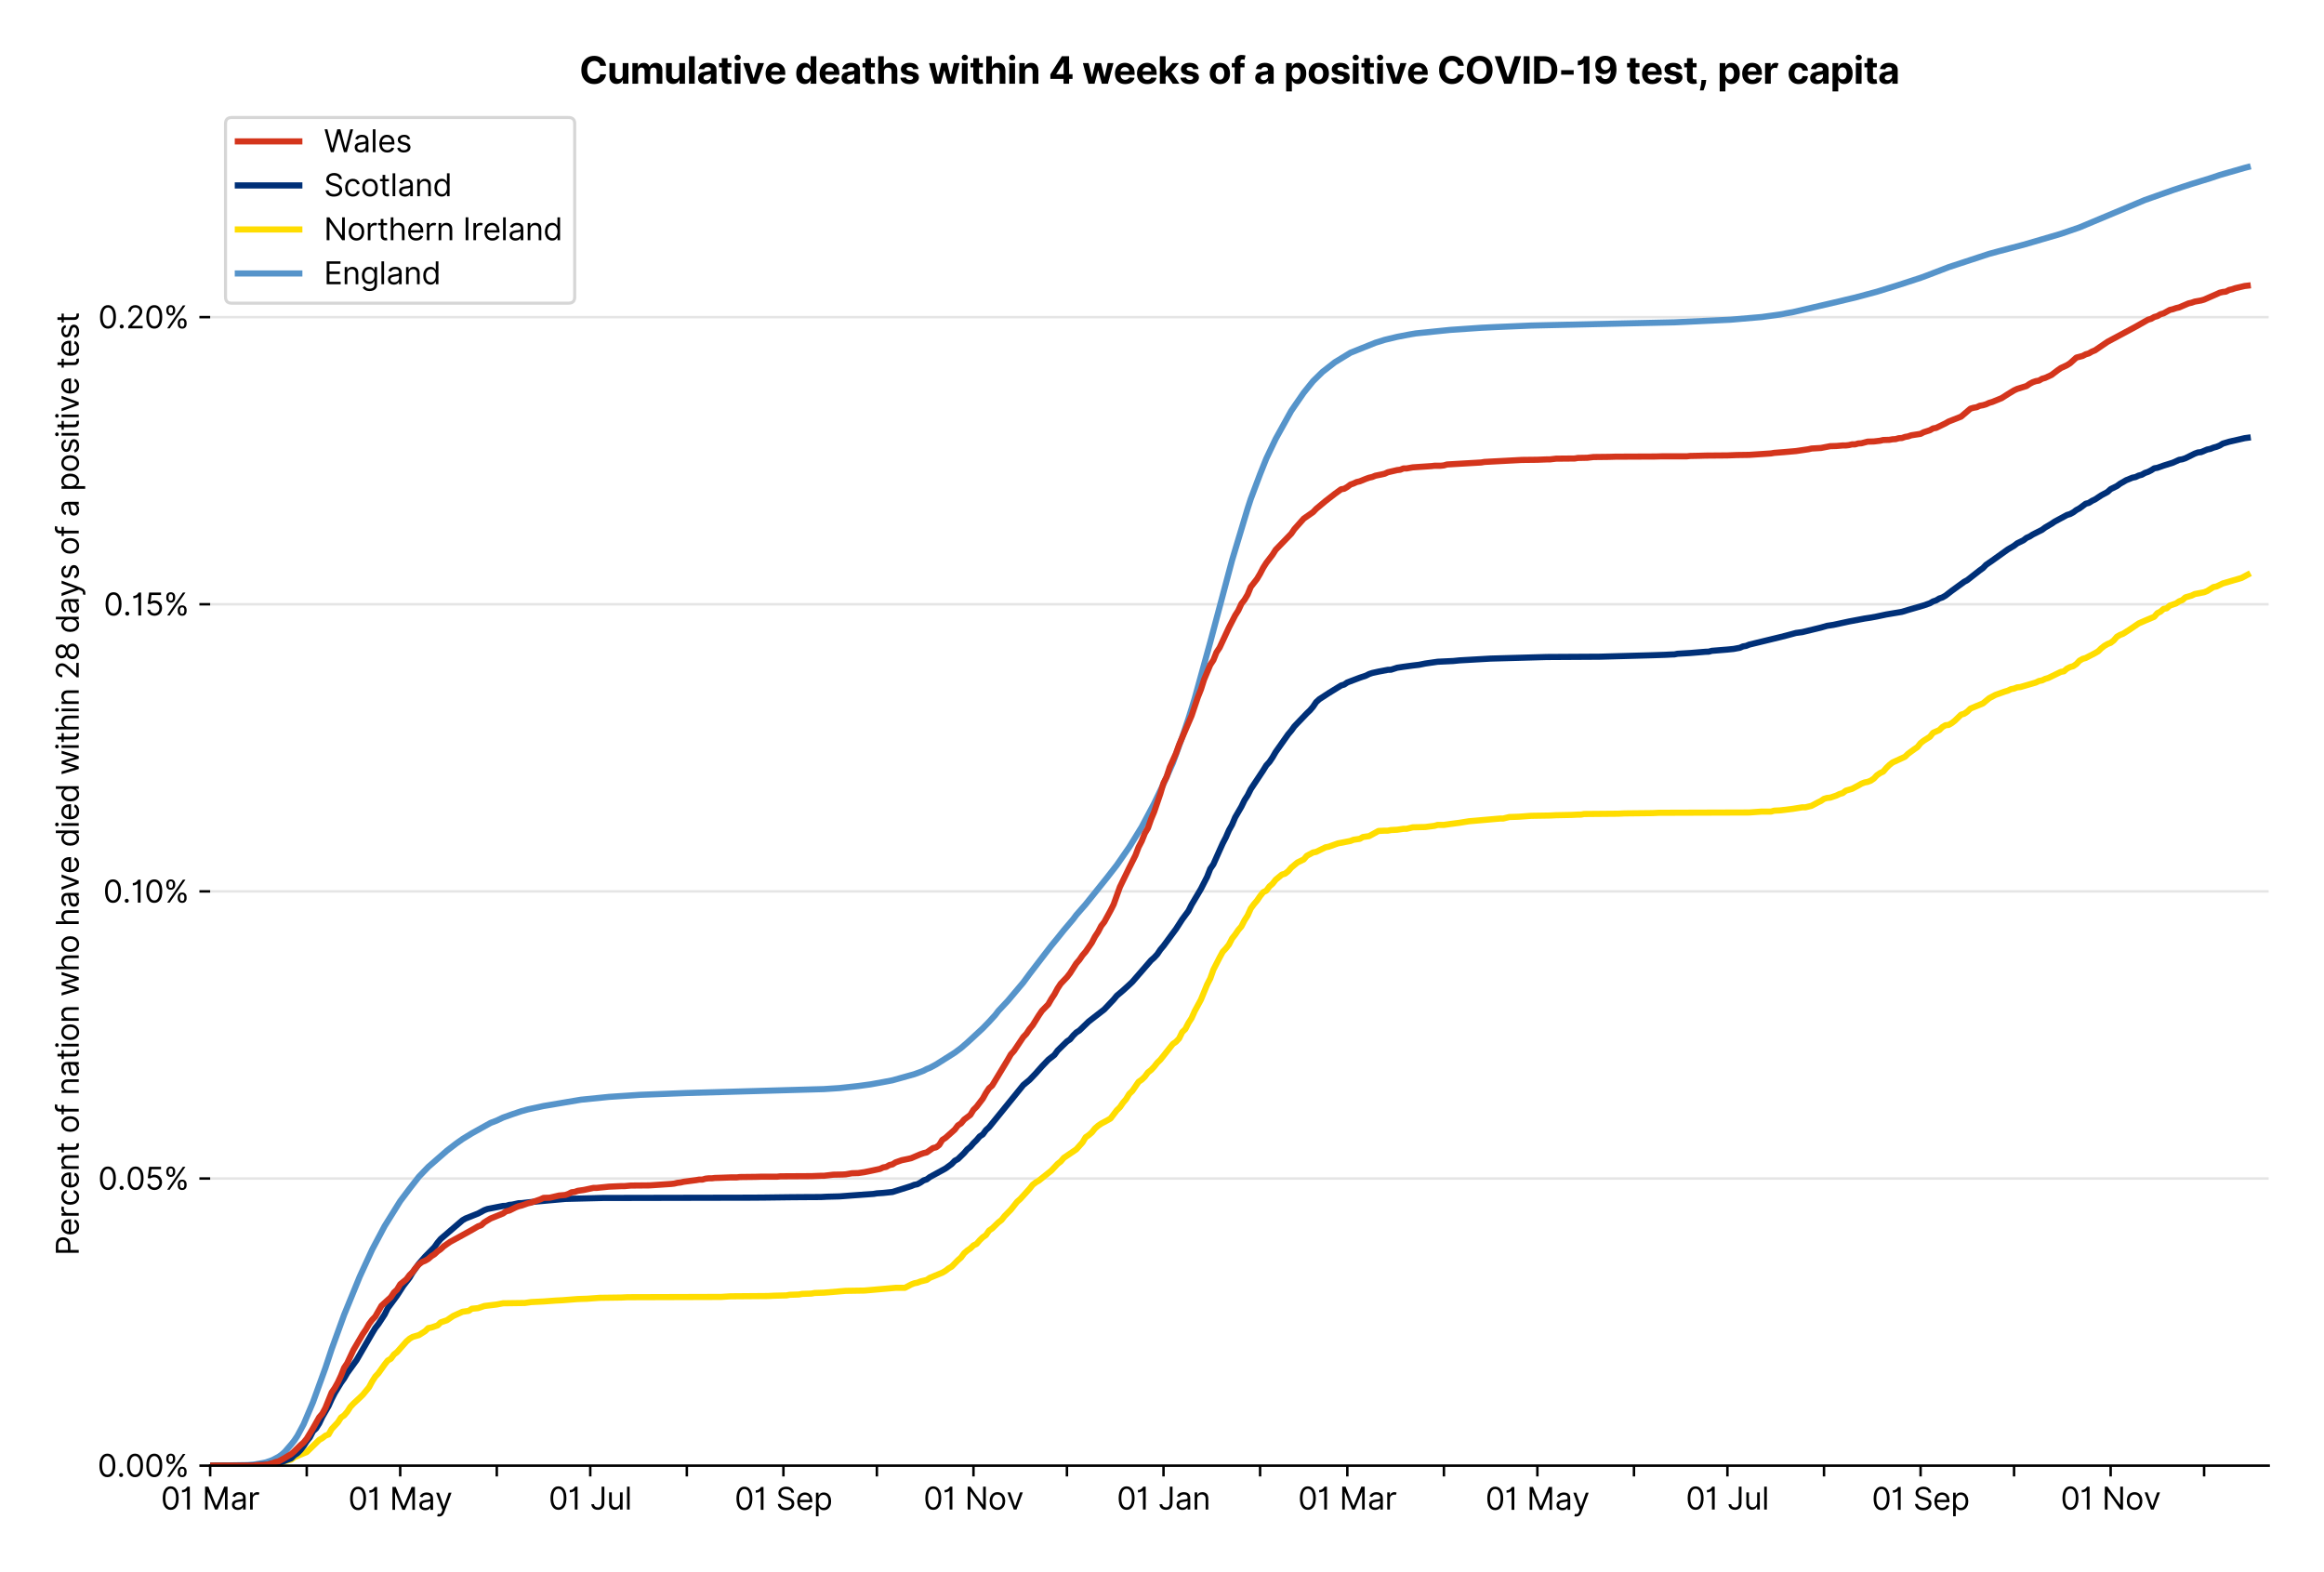 <?xml version="1.0" encoding="utf-8" standalone="no"?>
<!DOCTYPE svg PUBLIC "-//W3C//DTD SVG 1.1//EN"
  "http://www.w3.org/Graphics/SVG/1.1/DTD/svg11.dtd">
<svg xmlns:xlink="http://www.w3.org/1999/xlink" viewBox="0 0 755.962 511.234" xmlns="http://www.w3.org/2000/svg" version="1.1">
 <defs>
  <style type="text/css">*{stroke-linejoin: round; stroke-linecap: butt}</style>
 </defs>
 <g id="figure_1">
  <g id="patch_1">
   <path d="M 0 511.234 
L 755.962 511.234 
L 755.962 0 
L 0 0 
z
" style="fill: #ffffff"/>
  </g>
  <g id="axes_1">
   <g id="patch_2">
    <path d="M 68.362 476.745 
L 737.962 476.745 
L 737.962 33.225 
L 68.362 33.225 
z
" style="fill: #ffffff"/>
   </g>
   <g id="matplotlib.axis_1">
    <g id="xtick_1">
     <g id="line2d_1">
      <defs>
       <path id="m37372de20f" d="M 0 0 
L 0 3.5 
" style="stroke: #000000; stroke-width: 0.8"/>
      </defs>
      <g>
       <use xlink:href="#m37372de20f" x="68.362" y="476.745" style="stroke: #000000; stroke-width: 0.8"/>
      </g>
     </g>
     <g id="text_1">
      <!-- 01 Mar -->
      <g transform="translate(52.326 491.018)scale(0.1 -0.1)">
       <defs>
        <path id="Inter-Regular-30" d="M 2000 -64 
Q 1230 -64 806 561 
Q 382 1186 382 2327 
Q 382 3459 809 4088 
Q 1236 4718 2000 4718 
Q 2764 4718 3191 4088 
Q 3618 3459 3618 2327 
Q 3618 1186 3194 561 
Q 2771 -64 2000 -64 
z
M 2000 436 
Q 2509 436 2791 927 
Q 3073 1418 3073 2327 
Q 3073 3234 2789 3730 
Q 2505 4227 2000 4227 
Q 1496 4227 1211 3730 
Q 927 3234 927 2327 
Q 927 1418 1210 927 
Q 1493 436 2000 436 
z
" transform="scale(0.016)"/>
        <path id="Inter-Regular-31" d="M 1973 4655 
L 1973 0 
L 1409 0 
L 1409 3836 
L 1373 3836 
Q 1341 3773 1209 3692 
Q 1077 3611 868 3551 
Q 659 3491 391 3491 
L 391 3964 
Q 661 3964 859 4061 
Q 1057 4159 1190 4291 
Q 1323 4423 1392 4529 
Q 1461 4636 1473 4655 
L 1973 4655 
z
" transform="scale(0.016)"/>
        <path id="Inter-Regular-20" transform="scale(0.016)"/>
        <path id="Inter-Regular-4d" d="M 564 4655 
L 1236 4655 
L 2818 791 
L 2873 791 
L 4455 4655 
L 5127 4655 
L 5127 0 
L 4600 0 
L 4600 3536 
L 4555 3536 
L 3100 0 
L 2591 0 
L 1136 3536 
L 1091 3536 
L 1091 0 
L 564 0 
L 564 4655 
z
" transform="scale(0.016)"/>
        <path id="Inter-Regular-61" d="M 1518 -82 
Q 1186 -82 916 44 
Q 646 170 486 410 
Q 327 650 327 991 
Q 327 1291 445 1478 
Q 564 1666 761 1773 
Q 959 1880 1199 1933 
Q 1439 1986 1682 2018 
Q 2000 2059 2199 2080 
Q 2398 2102 2490 2154 
Q 2582 2207 2582 2336 
L 2582 2355 
Q 2582 2691 2399 2877 
Q 2216 3064 1846 3064 
Q 1461 3064 1243 2895 
Q 1025 2727 936 2536 
L 427 2718 
Q 564 3036 792 3214 
Q 1021 3393 1292 3464 
Q 1564 3536 1827 3536 
Q 1996 3536 2215 3496 
Q 2434 3457 2640 3334 
Q 2846 3211 2982 2963 
Q 3118 2716 3118 2300 
L 3118 0 
L 2582 0 
L 2582 473 
L 2555 473 
Q 2500 359 2373 229 
Q 2246 100 2034 9 
Q 1823 -82 1518 -82 
z
M 1600 400 
Q 1918 400 2137 525 
Q 2357 650 2469 847 
Q 2582 1045 2582 1264 
L 2582 1755 
Q 2548 1714 2433 1681 
Q 2318 1648 2169 1624 
Q 2021 1600 1881 1583 
Q 1741 1566 1655 1555 
Q 1446 1527 1265 1467 
Q 1084 1407 974 1287 
Q 864 1168 864 964 
Q 864 684 1072 542 
Q 1280 400 1600 400 
z
" transform="scale(0.016)"/>
        <path id="Inter-Regular-72" d="M 491 0 
L 491 3491 
L 1009 3491 
L 1009 2964 
L 1046 2964 
Q 1139 3223 1389 3384 
Q 1639 3545 1955 3545 
Q 2100 3545 2209 3511 
Q 2318 3477 2400 3418 
L 2218 2964 
Q 2161 2993 2085 3010 
Q 2009 3027 1909 3027 
Q 1527 3027 1277 2794 
Q 1027 2561 1027 2209 
L 1027 0 
L 491 0 
z
" transform="scale(0.016)"/>
       </defs>
       <use xlink:href="#Inter-Regular-30"/>
       <use xlink:href="#Inter-Regular-31" x="62.5"/>
       <use xlink:href="#Inter-Regular-20" x="106.676"/>
       <use xlink:href="#Inter-Regular-4d" x="134.801"/>
       <use xlink:href="#Inter-Regular-61" x="225.994"/>
       <use xlink:href="#Inter-Regular-72" x="282.386"/>
      </g>
     </g>
    </g>
    <g id="xtick_2">
     <g id="line2d_2">
      <g>
       <use xlink:href="#m37372de20f" x="99.779" y="476.745" style="stroke: #000000; stroke-width: 0.8"/>
      </g>
     </g>
    </g>
    <g id="xtick_3">
     <g id="line2d_3">
      <g>
       <use xlink:href="#m37372de20f" x="130.182" y="476.745" style="stroke: #000000; stroke-width: 0.8"/>
      </g>
     </g>
     <g id="text_2">
      <!-- 01 May -->
      <g transform="translate(113.279 491.117)scale(0.1 -0.1)">
       <defs>
        <path id="Inter-Regular-79" d="M 818 -1355 
Q 682 -1355 575 -1333 
Q 468 -1311 427 -1291 
L 564 -818 
Q 857 -893 1053 -814 
Q 1250 -736 1391 -345 
L 1509 -18 
L 218 3491 
L 800 3491 
L 1764 709 
L 1800 709 
L 2764 3491 
L 3346 3491 
L 1846 -564 
Q 1550 -1355 818 -1355 
z
" transform="scale(0.016)"/>
       </defs>
       <use xlink:href="#Inter-Regular-30"/>
       <use xlink:href="#Inter-Regular-31" x="62.5"/>
       <use xlink:href="#Inter-Regular-20" x="106.676"/>
       <use xlink:href="#Inter-Regular-4d" x="134.801"/>
       <use xlink:href="#Inter-Regular-61" x="225.994"/>
       <use xlink:href="#Inter-Regular-79" x="282.386"/>
      </g>
     </g>
    </g>
    <g id="xtick_4">
     <g id="line2d_4">
      <g>
       <use xlink:href="#m37372de20f" x="161.599" y="476.745" style="stroke: #000000; stroke-width: 0.8"/>
      </g>
     </g>
    </g>
    <g id="xtick_5">
     <g id="line2d_5">
      <g>
       <use xlink:href="#m37372de20f" x="192.002" y="476.745" style="stroke: #000000; stroke-width: 0.8"/>
      </g>
     </g>
     <g id="text_3">
      <!-- 01 Jul -->
      <g transform="translate(178.458 491.018)scale(0.1 -0.1)">
       <defs>
        <path id="Inter-Regular-4a" d="M 2346 4655 
L 2909 4655 
L 2909 1327 
Q 2909 657 2549 296 
Q 2189 -64 1582 -64 
Q 1200 -64 902 76 
Q 605 216 434 475 
Q 264 734 264 1091 
L 818 1091 
Q 818 795 1034 615 
Q 1250 436 1582 436 
Q 1948 436 2147 664 
Q 2346 893 2346 1327 
L 2346 4655 
z
" transform="scale(0.016)"/>
        <path id="Inter-Regular-75" d="M 2691 1427 
L 2691 3491 
L 3227 3491 
L 3227 0 
L 2691 0 
L 2691 591 
L 2655 591 
Q 2532 325 2273 140 
Q 2014 -45 1618 -45 
Q 1127 -45 809 280 
Q 491 605 491 1273 
L 491 3491 
L 1027 3491 
L 1027 1309 
Q 1027 927 1242 700 
Q 1457 473 1791 473 
Q 1991 473 2199 575 
Q 2407 677 2549 888 
Q 2691 1100 2691 1427 
z
" transform="scale(0.016)"/>
        <path id="Inter-Regular-6c" d="M 1027 4655 
L 1027 0 
L 491 0 
L 491 4655 
L 1027 4655 
z
" transform="scale(0.016)"/>
       </defs>
       <use xlink:href="#Inter-Regular-30"/>
       <use xlink:href="#Inter-Regular-31" x="62.5"/>
       <use xlink:href="#Inter-Regular-20" x="106.676"/>
       <use xlink:href="#Inter-Regular-4a" x="134.801"/>
       <use xlink:href="#Inter-Regular-75" x="189.063"/>
       <use xlink:href="#Inter-Regular-6c" x="247.159"/>
      </g>
     </g>
    </g>
    <g id="xtick_6">
     <g id="line2d_6">
      <g>
       <use xlink:href="#m37372de20f" x="223.418" y="476.745" style="stroke: #000000; stroke-width: 0.8"/>
      </g>
     </g>
    </g>
    <g id="xtick_7">
     <g id="line2d_7">
      <g>
       <use xlink:href="#m37372de20f" x="254.835" y="476.745" style="stroke: #000000; stroke-width: 0.8"/>
      </g>
     </g>
     <g id="text_4">
      <!-- 01 Sep -->
      <g transform="translate(238.948 491.117)scale(0.1 -0.1)">
       <defs>
        <path id="Inter-Regular-53" d="M 3109 3491 
Q 3068 3836 2777 4027 
Q 2486 4218 2064 4218 
Q 1600 4218 1318 3999 
Q 1036 3780 1036 3445 
Q 1036 3195 1189 3042 
Q 1343 2889 1553 2803 
Q 1764 2718 1936 2673 
L 2409 2545 
Q 2591 2498 2815 2414 
Q 3039 2330 3244 2185 
Q 3450 2041 3584 1816 
Q 3718 1591 3718 1264 
Q 3718 886 3521 581 
Q 3325 277 2949 97 
Q 2573 -82 2036 -82 
Q 1286 -82 845 272 
Q 405 627 364 1200 
L 946 1200 
Q 968 936 1124 764 
Q 1280 593 1519 510 
Q 1759 427 2036 427 
Q 2359 427 2616 533 
Q 2873 639 3023 828 
Q 3173 1018 3173 1273 
Q 3173 1505 3043 1650 
Q 2914 1795 2702 1886 
Q 2491 1977 2246 2045 
L 1673 2209 
Q 1127 2366 809 2657 
Q 491 2948 491 3418 
Q 491 3809 703 4101 
Q 916 4393 1276 4555 
Q 1636 4718 2082 4718 
Q 2532 4718 2882 4558 
Q 3232 4398 3437 4120 
Q 3643 3843 3655 3491 
L 3109 3491 
z
" transform="scale(0.016)"/>
        <path id="Inter-Regular-65" d="M 1955 -73 
Q 1450 -73 1085 151 
Q 721 375 524 778 
Q 327 1182 327 1718 
Q 327 2255 524 2665 
Q 721 3075 1074 3305 
Q 1427 3536 1900 3536 
Q 2173 3536 2439 3445 
Q 2705 3355 2923 3151 
Q 3141 2948 3270 2614 
Q 3400 2280 3400 1791 
L 3400 1564 
L 866 1564 
Q 884 1005 1183 707 
Q 1482 409 1955 409 
Q 2271 409 2498 545 
Q 2725 682 2827 955 
L 3346 809 
Q 3223 414 2854 170 
Q 2486 -73 1955 -73 
z
M 866 2027 
L 2855 2027 
Q 2855 2470 2595 2762 
Q 2336 3055 1900 3055 
Q 1593 3055 1368 2911 
Q 1143 2768 1013 2533 
Q 884 2298 866 2027 
z
" transform="scale(0.016)"/>
        <path id="Inter-Regular-70" d="M 491 -1309 
L 491 3491 
L 1009 3491 
L 1009 2936 
L 1073 2936 
Q 1132 3027 1237 3169 
Q 1343 3311 1542 3423 
Q 1741 3536 2082 3536 
Q 2523 3536 2859 3315 
Q 3196 3095 3384 2690 
Q 3573 2286 3573 1736 
Q 3573 1182 3384 776 
Q 3196 370 2861 148 
Q 2527 -73 2091 -73 
Q 1755 -73 1552 39 
Q 1350 152 1241 296 
Q 1132 441 1073 536 
L 1027 536 
L 1027 -1309 
L 491 -1309 
z
M 1018 1745 
Q 1018 1152 1276 780 
Q 1534 409 2018 409 
Q 2355 409 2581 587 
Q 2807 766 2921 1069 
Q 3036 1373 3036 1745 
Q 3036 2114 2923 2410 
Q 2811 2707 2585 2881 
Q 2359 3055 2018 3055 
Q 1527 3055 1272 2693 
Q 1018 2332 1018 1745 
z
" transform="scale(0.016)"/>
       </defs>
       <use xlink:href="#Inter-Regular-30"/>
       <use xlink:href="#Inter-Regular-31" x="62.5"/>
       <use xlink:href="#Inter-Regular-20" x="106.676"/>
       <use xlink:href="#Inter-Regular-53" x="134.801"/>
       <use xlink:href="#Inter-Regular-65" x="198.58"/>
       <use xlink:href="#Inter-Regular-70" x="256.818"/>
      </g>
     </g>
    </g>
    <g id="xtick_8">
     <g id="line2d_8">
      <g>
       <use xlink:href="#m37372de20f" x="285.238" y="476.745" style="stroke: #000000; stroke-width: 0.8"/>
      </g>
     </g>
    </g>
    <g id="xtick_9">
     <g id="line2d_9">
      <g>
       <use xlink:href="#m37372de20f" x="316.655" y="476.745" style="stroke: #000000; stroke-width: 0.8"/>
      </g>
     </g>
     <g id="text_5">
      <!-- 01 Nov -->
      <g transform="translate(300.384 491.018)scale(0.1 -0.1)">
       <defs>
        <path id="Inter-Regular-4e" d="M 4255 4655 
L 4255 0 
L 3709 0 
L 1173 3655 
L 1127 3655 
L 1127 0 
L 564 0 
L 564 4655 
L 1109 4655 
L 3655 991 
L 3700 991 
L 3700 4655 
L 4255 4655 
z
" transform="scale(0.016)"/>
        <path id="Inter-Regular-6f" d="M 1909 -73 
Q 1436 -73 1080 152 
Q 725 377 526 781 
Q 327 1186 327 1727 
Q 327 2273 526 2679 
Q 725 3086 1080 3311 
Q 1436 3536 1909 3536 
Q 2382 3536 2737 3311 
Q 3093 3086 3292 2679 
Q 3491 2273 3491 1727 
Q 3491 1186 3292 781 
Q 3093 377 2737 152 
Q 2382 -73 1909 -73 
z
M 1909 409 
Q 2268 409 2500 593 
Q 2732 777 2843 1077 
Q 2955 1377 2955 1727 
Q 2955 2077 2843 2379 
Q 2732 2682 2500 2868 
Q 2268 3055 1909 3055 
Q 1550 3055 1318 2868 
Q 1086 2682 975 2379 
Q 864 2077 864 1727 
Q 864 1377 975 1077 
Q 1086 777 1318 593 
Q 1550 409 1909 409 
z
" transform="scale(0.016)"/>
        <path id="Inter-Regular-76" d="M 3346 3491 
L 2055 0 
L 1509 0 
L 218 3491 
L 800 3491 
L 1764 709 
L 1800 709 
L 2764 3491 
L 3346 3491 
z
" transform="scale(0.016)"/>
       </defs>
       <use xlink:href="#Inter-Regular-30"/>
       <use xlink:href="#Inter-Regular-31" x="62.5"/>
       <use xlink:href="#Inter-Regular-20" x="106.676"/>
       <use xlink:href="#Inter-Regular-4e" x="134.801"/>
       <use xlink:href="#Inter-Regular-6f" x="210.085"/>
       <use xlink:href="#Inter-Regular-76" x="269.744"/>
      </g>
     </g>
    </g>
    <g id="xtick_10">
     <g id="line2d_10">
      <g>
       <use xlink:href="#m37372de20f" x="347.058" y="476.745" style="stroke: #000000; stroke-width: 0.8"/>
      </g>
     </g>
    </g>
    <g id="xtick_11">
     <g id="line2d_11">
      <g>
       <use xlink:href="#m37372de20f" x="378.474" y="476.745" style="stroke: #000000; stroke-width: 0.8"/>
      </g>
     </g>
     <g id="text_6">
      <!-- 01 Jan -->
      <g transform="translate(363.275 491.018)scale(0.1 -0.1)">
       <defs>
        <path id="Inter-Regular-6e" d="M 1027 2100 
L 1027 0 
L 491 0 
L 491 3491 
L 1009 3491 
L 1009 2945 
L 1055 2945 
Q 1177 3211 1427 3373 
Q 1677 3536 2073 3536 
Q 2602 3536 2928 3211 
Q 3255 2886 3255 2218 
L 3255 0 
L 2718 0 
L 2718 2182 
Q 2718 2593 2504 2824 
Q 2291 3055 1918 3055 
Q 1534 3055 1280 2806 
Q 1027 2557 1027 2100 
z
" transform="scale(0.016)"/>
       </defs>
       <use xlink:href="#Inter-Regular-30"/>
       <use xlink:href="#Inter-Regular-31" x="62.5"/>
       <use xlink:href="#Inter-Regular-20" x="106.676"/>
       <use xlink:href="#Inter-Regular-4a" x="134.801"/>
       <use xlink:href="#Inter-Regular-61" x="189.063"/>
       <use xlink:href="#Inter-Regular-6e" x="245.455"/>
      </g>
     </g>
    </g>
    <g id="xtick_12">
     <g id="line2d_12">
      <g>
       <use xlink:href="#m37372de20f" x="409.891" y="476.745" style="stroke: #000000; stroke-width: 0.8"/>
      </g>
     </g>
    </g>
    <g id="xtick_13">
     <g id="line2d_13">
      <g>
       <use xlink:href="#m37372de20f" x="438.267" y="476.745" style="stroke: #000000; stroke-width: 0.8"/>
      </g>
     </g>
     <g id="text_7">
      <!-- 01 Mar -->
      <g transform="translate(422.231 491.018)scale(0.1 -0.1)">
       <use xlink:href="#Inter-Regular-30"/>
       <use xlink:href="#Inter-Regular-31" x="62.5"/>
       <use xlink:href="#Inter-Regular-20" x="106.676"/>
       <use xlink:href="#Inter-Regular-4d" x="134.801"/>
       <use xlink:href="#Inter-Regular-61" x="225.994"/>
       <use xlink:href="#Inter-Regular-72" x="282.386"/>
      </g>
     </g>
    </g>
    <g id="xtick_14">
     <g id="line2d_14">
      <g>
       <use xlink:href="#m37372de20f" x="469.684" y="476.745" style="stroke: #000000; stroke-width: 0.8"/>
      </g>
     </g>
    </g>
    <g id="xtick_15">
     <g id="line2d_15">
      <g>
       <use xlink:href="#m37372de20f" x="500.087" y="476.745" style="stroke: #000000; stroke-width: 0.8"/>
      </g>
     </g>
     <g id="text_8">
      <!-- 01 May -->
      <g transform="translate(483.184 491.117)scale(0.1 -0.1)">
       <use xlink:href="#Inter-Regular-30"/>
       <use xlink:href="#Inter-Regular-31" x="62.5"/>
       <use xlink:href="#Inter-Regular-20" x="106.676"/>
       <use xlink:href="#Inter-Regular-4d" x="134.801"/>
       <use xlink:href="#Inter-Regular-61" x="225.994"/>
       <use xlink:href="#Inter-Regular-79" x="282.386"/>
      </g>
     </g>
    </g>
    <g id="xtick_16">
     <g id="line2d_16">
      <g>
       <use xlink:href="#m37372de20f" x="531.504" y="476.745" style="stroke: #000000; stroke-width: 0.8"/>
      </g>
     </g>
    </g>
    <g id="xtick_17">
     <g id="line2d_17">
      <g>
       <use xlink:href="#m37372de20f" x="561.907" y="476.745" style="stroke: #000000; stroke-width: 0.8"/>
      </g>
     </g>
     <g id="text_9">
      <!-- 01 Jul -->
      <g transform="translate(548.363 491.018)scale(0.1 -0.1)">
       <use xlink:href="#Inter-Regular-30"/>
       <use xlink:href="#Inter-Regular-31" x="62.5"/>
       <use xlink:href="#Inter-Regular-20" x="106.676"/>
       <use xlink:href="#Inter-Regular-4a" x="134.801"/>
       <use xlink:href="#Inter-Regular-75" x="189.063"/>
       <use xlink:href="#Inter-Regular-6c" x="247.159"/>
      </g>
     </g>
    </g>
    <g id="xtick_18">
     <g id="line2d_18">
      <g>
       <use xlink:href="#m37372de20f" x="593.323" y="476.745" style="stroke: #000000; stroke-width: 0.8"/>
      </g>
     </g>
    </g>
    <g id="xtick_19">
     <g id="line2d_19">
      <g>
       <use xlink:href="#m37372de20f" x="624.74" y="476.745" style="stroke: #000000; stroke-width: 0.8"/>
      </g>
     </g>
     <g id="text_10">
      <!-- 01 Sep -->
      <g transform="translate(608.852 491.117)scale(0.1 -0.1)">
       <use xlink:href="#Inter-Regular-30"/>
       <use xlink:href="#Inter-Regular-31" x="62.5"/>
       <use xlink:href="#Inter-Regular-20" x="106.676"/>
       <use xlink:href="#Inter-Regular-53" x="134.801"/>
       <use xlink:href="#Inter-Regular-65" x="198.58"/>
       <use xlink:href="#Inter-Regular-70" x="256.818"/>
      </g>
     </g>
    </g>
    <g id="xtick_20">
     <g id="line2d_20">
      <g>
       <use xlink:href="#m37372de20f" x="655.143" y="476.745" style="stroke: #000000; stroke-width: 0.8"/>
      </g>
     </g>
    </g>
    <g id="xtick_21">
     <g id="line2d_21">
      <g>
       <use xlink:href="#m37372de20f" x="686.56" y="476.745" style="stroke: #000000; stroke-width: 0.8"/>
      </g>
     </g>
     <g id="text_11">
      <!-- 01 Nov -->
      <g transform="translate(670.289 491.018)scale(0.1 -0.1)">
       <use xlink:href="#Inter-Regular-30"/>
       <use xlink:href="#Inter-Regular-31" x="62.5"/>
       <use xlink:href="#Inter-Regular-20" x="106.676"/>
       <use xlink:href="#Inter-Regular-4e" x="134.801"/>
       <use xlink:href="#Inter-Regular-6f" x="210.085"/>
       <use xlink:href="#Inter-Regular-76" x="269.744"/>
      </g>
     </g>
    </g>
    <g id="xtick_22">
     <g id="line2d_22">
      <g>
       <use xlink:href="#m37372de20f" x="716.963" y="476.745" style="stroke: #000000; stroke-width: 0.8"/>
      </g>
     </g>
    </g>
   </g>
   <g id="matplotlib.axis_2">
    <g id="ytick_1">
     <g id="line2d_23">
      <path d="M 68.362 476.745 
L 737.962 476.745 
" clip-path="url(#pb739f5d420)" style="fill: none; stroke: #e5e5e5; stroke-width: 0.8; stroke-linecap: square"/>
     </g>
     <g id="line2d_24">
      <defs>
       <path id="m6f7439b9e4" d="M 0 0 
L -3.5 0 
" style="stroke: #000000; stroke-width: 0.8"/>
      </defs>
      <g>
       <use xlink:href="#m6f7439b9e4" x="68.362" y="476.745" style="stroke: #000000; stroke-width: 0.8"/>
      </g>
     </g>
     <g id="text_12">
      <!-- 0.00% -->
      <g transform="translate(31.731 480.382)scale(0.1 -0.1)">
       <defs>
        <path id="Inter-Regular-2e" d="M 882 -36 
Q 714 -36 593 84 
Q 473 205 473 373 
Q 473 541 593 661 
Q 714 782 882 782 
Q 1050 782 1170 661 
Q 1291 541 1291 373 
Q 1291 205 1170 84 
Q 1050 -36 882 -36 
z
" transform="scale(0.016)"/>
        <path id="Inter-Regular-25" d="M 2855 873 
L 2855 1118 
Q 2855 1373 2960 1585 
Q 3066 1798 3269 1926 
Q 3473 2055 3764 2055 
Q 4059 2055 4259 1926 
Q 4459 1798 4561 1585 
Q 4664 1373 4664 1118 
L 4664 873 
Q 4664 618 4560 405 
Q 4457 193 4256 64 
Q 4055 -64 3764 -64 
Q 3468 -64 3266 64 
Q 3064 193 2959 405 
Q 2855 618 2855 873 
z
M 536 3536 
L 536 3782 
Q 536 4036 642 4248 
Q 748 4461 951 4589 
Q 1155 4718 1446 4718 
Q 1741 4718 1941 4589 
Q 2141 4461 2243 4248 
Q 2346 4036 2346 3782 
L 2346 3536 
Q 2346 3282 2242 3069 
Q 2139 2857 1937 2728 
Q 1736 2600 1446 2600 
Q 1150 2600 948 2728 
Q 746 2857 641 3069 
Q 536 3282 536 3536 
z
M 709 0 
L 3909 4655 
L 4427 4655 
L 1227 0 
L 709 0 
z
M 3318 1118 
L 3318 873 
Q 3318 661 3418 494 
Q 3518 327 3764 327 
Q 4002 327 4101 494 
Q 4200 661 4200 873 
L 4200 1118 
Q 4200 1330 4104 1497 
Q 4009 1664 3764 1664 
Q 3525 1664 3421 1497 
Q 3318 1330 3318 1118 
z
M 1000 3782 
L 1000 3536 
Q 1000 3325 1100 3158 
Q 1200 2991 1446 2991 
Q 1684 2991 1783 3158 
Q 1882 3325 1882 3536 
L 1882 3782 
Q 1882 3993 1786 4160 
Q 1691 4327 1446 4327 
Q 1207 4327 1103 4160 
Q 1000 3993 1000 3782 
z
" transform="scale(0.016)"/>
       </defs>
       <use xlink:href="#Inter-Regular-30"/>
       <use xlink:href="#Inter-Regular-2e" x="62.5"/>
       <use xlink:href="#Inter-Regular-30" x="90.057"/>
       <use xlink:href="#Inter-Regular-30" x="152.557"/>
       <use xlink:href="#Inter-Regular-25" x="215.057"/>
      </g>
     </g>
    </g>
    <g id="ytick_2">
     <g id="line2d_25">
      <path d="M 68.362 383.348 
L 737.962 383.348 
" clip-path="url(#pb739f5d420)" style="fill: none; stroke: #e5e5e5; stroke-width: 0.8; stroke-linecap: square"/>
     </g>
     <g id="line2d_26">
      <g>
       <use xlink:href="#m6f7439b9e4" x="68.362" y="383.348" style="stroke: #000000; stroke-width: 0.8"/>
      </g>
     </g>
     <g id="text_13">
      <!-- 0.05% -->
      <g transform="translate(31.902 386.985)scale(0.1 -0.1)">
       <defs>
        <path id="Inter-Regular-35" d="M 1936 -64 
Q 1536 -64 1216 95 
Q 896 255 702 532 
Q 509 809 491 1164 
L 1036 1164 
Q 1068 848 1324 642 
Q 1580 436 1936 436 
Q 2223 436 2447 570 
Q 2671 705 2799 940 
Q 2927 1175 2927 1473 
Q 2927 1777 2794 2017 
Q 2661 2257 2429 2395 
Q 2198 2534 1900 2536 
Q 1686 2539 1461 2472 
Q 1236 2405 1091 2300 
L 564 2364 
L 846 4655 
L 3264 4655 
L 3264 4155 
L 1318 4155 
L 1155 2782 
L 1182 2782 
Q 1325 2895 1541 2970 
Q 1757 3045 1991 3045 
Q 2418 3045 2753 2842 
Q 3089 2639 3281 2286 
Q 3473 1934 3473 1482 
Q 3473 1036 3274 687 
Q 3075 339 2727 137 
Q 2380 -64 1936 -64 
z
" transform="scale(0.016)"/>
       </defs>
       <use xlink:href="#Inter-Regular-30"/>
       <use xlink:href="#Inter-Regular-2e" x="62.5"/>
       <use xlink:href="#Inter-Regular-30" x="90.057"/>
       <use xlink:href="#Inter-Regular-35" x="152.557"/>
       <use xlink:href="#Inter-Regular-25" x="213.352"/>
      </g>
     </g>
    </g>
    <g id="ytick_3">
     <g id="line2d_27">
      <path d="M 68.362 289.952 
L 737.962 289.952 
" clip-path="url(#pb739f5d420)" style="fill: none; stroke: #e5e5e5; stroke-width: 0.8; stroke-linecap: square"/>
     </g>
     <g id="line2d_28">
      <g>
       <use xlink:href="#m6f7439b9e4" x="68.362" y="289.952" style="stroke: #000000; stroke-width: 0.8"/>
      </g>
     </g>
     <g id="text_14">
      <!-- 0.10% -->
      <g transform="translate(33.564 293.588)scale(0.1 -0.1)">
       <use xlink:href="#Inter-Regular-30"/>
       <use xlink:href="#Inter-Regular-2e" x="62.5"/>
       <use xlink:href="#Inter-Regular-31" x="90.057"/>
       <use xlink:href="#Inter-Regular-30" x="134.233"/>
       <use xlink:href="#Inter-Regular-25" x="196.733"/>
      </g>
     </g>
    </g>
    <g id="ytick_4">
     <g id="line2d_29">
      <path d="M 68.362 196.555 
L 737.962 196.555 
" clip-path="url(#pb739f5d420)" style="fill: none; stroke: #e5e5e5; stroke-width: 0.8; stroke-linecap: square"/>
     </g>
     <g id="line2d_30">
      <g>
       <use xlink:href="#m6f7439b9e4" x="68.362" y="196.555" style="stroke: #000000; stroke-width: 0.8"/>
      </g>
     </g>
     <g id="text_15">
      <!-- 0.15% -->
      <g transform="translate(33.734 200.191)scale(0.1 -0.1)">
       <use xlink:href="#Inter-Regular-30"/>
       <use xlink:href="#Inter-Regular-2e" x="62.5"/>
       <use xlink:href="#Inter-Regular-31" x="90.057"/>
       <use xlink:href="#Inter-Regular-35" x="134.233"/>
       <use xlink:href="#Inter-Regular-25" x="195.028"/>
      </g>
     </g>
    </g>
    <g id="ytick_5">
     <g id="line2d_31">
      <path d="M 68.362 103.158 
L 737.962 103.158 
" clip-path="url(#pb739f5d420)" style="fill: none; stroke: #e5e5e5; stroke-width: 0.8; stroke-linecap: square"/>
     </g>
     <g id="line2d_32">
      <g>
       <use xlink:href="#m6f7439b9e4" x="68.362" y="103.158" style="stroke: #000000; stroke-width: 0.8"/>
      </g>
     </g>
     <g id="text_16">
      <!-- 0.20% -->
      <g transform="translate(31.93 106.795)scale(0.1 -0.1)">
       <defs>
        <path id="Inter-Regular-32" d="M 482 0 
L 482 409 
L 2018 2091 
Q 2289 2386 2464 2605 
Q 2639 2825 2724 3019 
Q 2809 3214 2809 3427 
Q 2809 3795 2553 4011 
Q 2298 4227 1918 4227 
Q 1514 4227 1275 3985 
Q 1036 3743 1036 3345 
L 500 3345 
Q 500 3755 688 4064 
Q 877 4373 1203 4545 
Q 1530 4718 1936 4718 
Q 2346 4718 2661 4545 
Q 2977 4373 3156 4079 
Q 3336 3786 3336 3427 
Q 3336 3170 3244 2926 
Q 3152 2682 2926 2383 
Q 2700 2084 2300 1655 
L 1255 536 
L 1255 500 
L 3418 500 
L 3418 0 
L 482 0 
z
" transform="scale(0.016)"/>
       </defs>
       <use xlink:href="#Inter-Regular-30"/>
       <use xlink:href="#Inter-Regular-2e" x="62.5"/>
       <use xlink:href="#Inter-Regular-32" x="90.057"/>
       <use xlink:href="#Inter-Regular-30" x="150.568"/>
       <use xlink:href="#Inter-Regular-25" x="213.068"/>
      </g>
     </g>
    </g>
    <g id="text_17">
     <!-- Percent of nation who have died within 28 days of a positive test -->
     <g transform="translate(25.614 408.396)rotate(-90)scale(0.1 -0.1)">
      <defs>
       <path id="Inter-Regular-50" d="M 564 0 
L 564 4655 
L 2136 4655 
Q 2684 4655 3033 4458 
Q 3382 4261 3550 3927 
Q 3718 3593 3718 3182 
Q 3718 2770 3551 2434 
Q 3384 2098 3036 1899 
Q 2689 1700 2146 1700 
L 1127 1700 
L 1127 0 
L 564 0 
z
M 1127 2200 
L 2127 2200 
Q 2689 2200 2926 2482 
Q 3164 2764 3164 3182 
Q 3164 3602 2925 3878 
Q 2686 4155 2118 4155 
L 1127 4155 
L 1127 2200 
z
" transform="scale(0.016)"/>
       <path id="Inter-Regular-63" d="M 1909 -73 
Q 1418 -73 1063 159 
Q 709 391 518 798 
Q 327 1205 327 1727 
Q 327 2259 524 2667 
Q 721 3075 1074 3305 
Q 1427 3536 1900 3536 
Q 2268 3536 2563 3400 
Q 2859 3264 3047 3018 
Q 3236 2773 3282 2445 
L 2746 2445 
Q 2684 2684 2474 2869 
Q 2264 3055 1909 3055 
Q 1439 3055 1151 2697 
Q 864 2339 864 1745 
Q 864 1139 1148 774 
Q 1432 409 1909 409 
Q 2223 409 2447 570 
Q 2671 732 2746 1018 
L 3282 1018 
Q 3236 709 3058 462 
Q 2880 216 2588 71 
Q 2296 -73 1909 -73 
z
" transform="scale(0.016)"/>
       <path id="Inter-Regular-74" d="M 2009 3491 
L 2009 3036 
L 1264 3036 
L 1264 1000 
Q 1264 773 1331 660 
Q 1398 548 1503 510 
Q 1609 473 1727 473 
Q 1816 473 1873 483 
Q 1930 493 1964 500 
L 2073 18 
Q 2018 -2 1920 -23 
Q 1823 -45 1673 -45 
Q 1446 -45 1228 52 
Q 1011 150 869 350 
Q 727 550 727 855 
L 727 3036 
L 200 3036 
L 200 3491 
L 727 3491 
L 727 4327 
L 1264 4327 
L 1264 3491 
L 2009 3491 
z
" transform="scale(0.016)"/>
       <path id="Inter-Regular-66" d="M 2046 3491 
L 2046 3036 
L 1264 3036 
L 1264 0 
L 727 0 
L 727 3036 
L 164 3036 
L 164 3491 
L 727 3491 
L 727 3973 
Q 727 4273 868 4473 
Q 1009 4673 1234 4773 
Q 1459 4873 1709 4873 
Q 1907 4873 2032 4841 
Q 2157 4809 2218 4782 
L 2064 4318 
Q 2023 4332 1951 4352 
Q 1880 4373 1764 4373 
Q 1498 4373 1381 4239 
Q 1264 4105 1264 3845 
L 1264 3491 
L 2046 3491 
z
" transform="scale(0.016)"/>
       <path id="Inter-Regular-69" d="M 491 0 
L 491 3491 
L 1027 3491 
L 1027 0 
L 491 0 
z
M 764 4073 
Q 607 4073 494 4179 
Q 382 4286 382 4436 
Q 382 4586 494 4693 
Q 607 4800 764 4800 
Q 921 4800 1033 4693 
Q 1146 4586 1146 4436 
Q 1146 4286 1033 4179 
Q 921 4073 764 4073 
z
" transform="scale(0.016)"/>
       <path id="Inter-Regular-77" d="M 1282 0 
L 218 3491 
L 782 3491 
L 1536 818 
L 1573 818 
L 2318 3491 
L 2891 3491 
L 3627 827 
L 3664 827 
L 4418 3491 
L 4982 3491 
L 3918 0 
L 3391 0 
L 2627 2682 
L 2573 2682 
L 1809 0 
L 1282 0 
z
" transform="scale(0.016)"/>
       <path id="Inter-Regular-68" d="M 1027 2100 
L 1027 0 
L 491 0 
L 491 4655 
L 1027 4655 
L 1027 2945 
L 1073 2945 
Q 1196 3216 1442 3376 
Q 1689 3536 2100 3536 
Q 2636 3536 2963 3213 
Q 3291 2891 3291 2218 
L 3291 0 
L 2755 0 
L 2755 2182 
Q 2755 2598 2540 2826 
Q 2325 3055 1946 3055 
Q 1548 3055 1287 2806 
Q 1027 2557 1027 2100 
z
" transform="scale(0.016)"/>
       <path id="Inter-Regular-64" d="M 1809 -73 
Q 1373 -73 1039 148 
Q 705 370 516 776 
Q 327 1182 327 1736 
Q 327 2286 516 2690 
Q 705 3095 1041 3315 
Q 1377 3536 1818 3536 
Q 2159 3536 2358 3423 
Q 2557 3311 2662 3169 
Q 2768 3027 2827 2936 
L 2873 2936 
L 2873 4655 
L 3409 4655 
L 3409 0 
L 2891 0 
L 2891 536 
L 2827 536 
Q 2768 441 2659 296 
Q 2550 152 2348 39 
Q 2146 -73 1809 -73 
z
M 1882 409 
Q 2366 409 2624 780 
Q 2882 1152 2882 1745 
Q 2882 2332 2627 2693 
Q 2373 3055 1882 3055 
Q 1541 3055 1315 2881 
Q 1089 2707 976 2410 
Q 864 2114 864 1745 
Q 864 1373 978 1069 
Q 1093 766 1319 587 
Q 1546 409 1882 409 
z
" transform="scale(0.016)"/>
       <path id="Inter-Regular-38" d="M 1973 -64 
Q 1505 -64 1147 103 
Q 789 270 589 564 
Q 389 859 391 1236 
Q 389 1532 507 1783 
Q 625 2034 830 2203 
Q 1036 2373 1291 2418 
L 1291 2445 
Q 957 2532 759 2821 
Q 561 3111 564 3482 
Q 561 3836 743 4115 
Q 925 4395 1244 4556 
Q 1564 4718 1973 4718 
Q 2377 4718 2695 4556 
Q 3014 4395 3197 4115 
Q 3380 3836 3382 3482 
Q 3380 3111 3181 2821 
Q 2982 2532 2655 2445 
L 2655 2418 
Q 2907 2373 3109 2203 
Q 3311 2034 3431 1783 
Q 3552 1532 3555 1236 
Q 3552 859 3351 564 
Q 3150 270 2794 103 
Q 2439 -64 1973 -64 
z
M 1973 436 
Q 2446 436 2722 662 
Q 2998 889 3000 1264 
Q 2998 1527 2864 1729 
Q 2730 1932 2499 2048 
Q 2268 2164 1973 2164 
Q 1675 2164 1442 2048 
Q 1209 1932 1076 1729 
Q 943 1527 946 1264 
Q 943 889 1218 662 
Q 1493 436 1973 436 
z
M 1973 2645 
Q 2348 2645 2591 2864 
Q 2834 3084 2836 3445 
Q 2834 3800 2596 4013 
Q 2359 4227 1973 4227 
Q 1582 4227 1344 4013 
Q 1107 3800 1109 3445 
Q 1107 3084 1349 2864 
Q 1591 2645 1973 2645 
z
" transform="scale(0.016)"/>
       <path id="Inter-Regular-73" d="M 2964 2709 
L 2482 2573 
Q 2411 2755 2245 2914 
Q 2080 3073 1727 3073 
Q 1407 3073 1194 2926 
Q 982 2780 982 2555 
Q 982 2355 1127 2239 
Q 1273 2123 1582 2045 
L 2100 1918 
Q 3027 1691 3027 973 
Q 3027 673 2855 436 
Q 2684 200 2377 63 
Q 2071 -73 1664 -73 
Q 1130 -73 780 159 
Q 430 391 336 836 
L 846 964 
Q 989 400 1655 400 
Q 2030 400 2251 560 
Q 2473 720 2473 945 
Q 2473 1316 1955 1436 
L 1373 1573 
Q 893 1686 669 1926 
Q 446 2166 446 2527 
Q 446 2823 613 3050 
Q 780 3277 1069 3406 
Q 1359 3536 1727 3536 
Q 2246 3536 2542 3309 
Q 2839 3082 2964 2709 
z
" transform="scale(0.016)"/>
      </defs>
      <use xlink:href="#Inter-Regular-50"/>
      <use xlink:href="#Inter-Regular-65" x="63.494"/>
      <use xlink:href="#Inter-Regular-72" x="121.733"/>
      <use xlink:href="#Inter-Regular-63" x="160.085"/>
      <use xlink:href="#Inter-Regular-65" x="215.909"/>
      <use xlink:href="#Inter-Regular-6e" x="274.148"/>
      <use xlink:href="#Inter-Regular-74" x="332.671"/>
      <use xlink:href="#Inter-Regular-20" x="369.034"/>
      <use xlink:href="#Inter-Regular-6f" x="397.159"/>
      <use xlink:href="#Inter-Regular-66" x="456.818"/>
      <use xlink:href="#Inter-Regular-20" x="492.898"/>
      <use xlink:href="#Inter-Regular-6e" x="521.023"/>
      <use xlink:href="#Inter-Regular-61" x="579.546"/>
      <use xlink:href="#Inter-Regular-74" x="635.938"/>
      <use xlink:href="#Inter-Regular-69" x="672.301"/>
      <use xlink:href="#Inter-Regular-6f" x="696.023"/>
      <use xlink:href="#Inter-Regular-6e" x="755.682"/>
      <use xlink:href="#Inter-Regular-20" x="814.205"/>
      <use xlink:href="#Inter-Regular-77" x="842.33"/>
      <use xlink:href="#Inter-Regular-68" x="923.58"/>
      <use xlink:href="#Inter-Regular-6f" x="982.671"/>
      <use xlink:href="#Inter-Regular-20" x="1042.33"/>
      <use xlink:href="#Inter-Regular-68" x="1070.455"/>
      <use xlink:href="#Inter-Regular-61" x="1129.546"/>
      <use xlink:href="#Inter-Regular-76" x="1185.938"/>
      <use xlink:href="#Inter-Regular-65" x="1241.62"/>
      <use xlink:href="#Inter-Regular-20" x="1299.858"/>
      <use xlink:href="#Inter-Regular-64" x="1327.983"/>
      <use xlink:href="#Inter-Regular-69" x="1390.057"/>
      <use xlink:href="#Inter-Regular-65" x="1413.779"/>
      <use xlink:href="#Inter-Regular-64" x="1472.017"/>
      <use xlink:href="#Inter-Regular-20" x="1534.091"/>
      <use xlink:href="#Inter-Regular-77" x="1562.216"/>
      <use xlink:href="#Inter-Regular-69" x="1643.466"/>
      <use xlink:href="#Inter-Regular-74" x="1667.188"/>
      <use xlink:href="#Inter-Regular-68" x="1703.551"/>
      <use xlink:href="#Inter-Regular-69" x="1762.642"/>
      <use xlink:href="#Inter-Regular-6e" x="1786.364"/>
      <use xlink:href="#Inter-Regular-20" x="1844.887"/>
      <use xlink:href="#Inter-Regular-32" x="1873.012"/>
      <use xlink:href="#Inter-Regular-38" x="1933.523"/>
      <use xlink:href="#Inter-Regular-20" x="1995.171"/>
      <use xlink:href="#Inter-Regular-64" x="2023.296"/>
      <use xlink:href="#Inter-Regular-61" x="2085.37"/>
      <use xlink:href="#Inter-Regular-79" x="2141.762"/>
      <use xlink:href="#Inter-Regular-73" x="2197.444"/>
      <use xlink:href="#Inter-Regular-20" x="2249.716"/>
      <use xlink:href="#Inter-Regular-6f" x="2277.841"/>
      <use xlink:href="#Inter-Regular-66" x="2337.5"/>
      <use xlink:href="#Inter-Regular-20" x="2373.58"/>
      <use xlink:href="#Inter-Regular-61" x="2401.705"/>
      <use xlink:href="#Inter-Regular-20" x="2458.097"/>
      <use xlink:href="#Inter-Regular-70" x="2486.222"/>
      <use xlink:href="#Inter-Regular-6f" x="2547.16"/>
      <use xlink:href="#Inter-Regular-73" x="2606.819"/>
      <use xlink:href="#Inter-Regular-69" x="2659.091"/>
      <use xlink:href="#Inter-Regular-74" x="2682.813"/>
      <use xlink:href="#Inter-Regular-69" x="2719.177"/>
      <use xlink:href="#Inter-Regular-76" x="2742.898"/>
      <use xlink:href="#Inter-Regular-65" x="2798.58"/>
      <use xlink:href="#Inter-Regular-20" x="2856.819"/>
      <use xlink:href="#Inter-Regular-74" x="2884.944"/>
      <use xlink:href="#Inter-Regular-65" x="2921.307"/>
      <use xlink:href="#Inter-Regular-73" x="2979.546"/>
      <use xlink:href="#Inter-Regular-74" x="3031.819"/>
     </g>
    </g>
   </g>
   <g id="line2d_33">
    <path d="M 69.376 476.742 
L 80.524 476.57 
L 82.551 476.398 
L 85.591 475.87 
L 86.604 475.648 
L 88.631 474.928 
L 90.658 473.851 
L 91.672 473.128 
L 92.685 472.21 
L 94.712 469.861 
L 95.725 468.593 
L 96.739 467.06 
L 98.766 463.281 
L 101.806 456.104 
L 105.86 444.929 
L 107.887 438.818 
L 111.94 427.667 
L 117.008 415.27 
L 121.061 406.464 
L 125.115 398.824 
L 130.182 390.695 
L 133.223 386.652 
L 136.263 382.751 
L 139.303 379.58 
L 144.37 375.163 
L 145.384 374.278 
L 148.424 371.943 
L 150.451 370.506 
L 153.491 368.643 
L 159.572 365.257 
L 161.599 364.484 
L 163.626 363.516 
L 166.666 362.433 
L 169.706 361.409 
L 171.733 360.854 
L 176.8 359.761 
L 188.962 357.709 
L 198.083 356.788 
L 208.217 356.117 
L 223.418 355.526 
L 268.01 354.254 
L 273.077 353.924 
L 279.158 353.26 
L 283.211 352.708 
L 287.265 351.975 
L 290.305 351.397 
L 297.399 349.415 
L 299.426 348.672 
L 300.44 348.269 
L 301.453 347.734 
L 302.467 347.338 
L 304.494 346.248 
L 310.574 342.403 
L 312.601 340.9 
L 314.628 339.149 
L 319.695 334.465 
L 321.722 332.371 
L 323.749 330.145 
L 324.762 328.82 
L 327.803 325.576 
L 332.87 319.568 
L 334.897 316.816 
L 339.964 310.213 
L 341.991 307.578 
L 344.018 305.11 
L 346.044 302.583 
L 349.085 298.993 
L 350.098 297.632 
L 353.139 294.154 
L 360.233 285.314 
L 363.273 281.407 
L 367.327 275.557 
L 371.38 268.97 
L 375.434 261.337 
L 378.474 254.995 
L 381.515 248.141 
L 384.555 239.777 
L 386.582 233.779 
L 388.609 227.225 
L 393.676 208.883 
L 400.77 182.24 
L 405.837 165.417 
L 406.851 162.298 
L 409.891 154.222 
L 411.918 149.149 
L 414.958 142.767 
L 420.025 133.63 
L 424.079 127.751 
L 427.12 123.979 
L 430.16 120.996 
L 434.214 117.832 
L 439.281 114.74 
L 447.388 111.489 
L 450.429 110.538 
L 454.482 109.567 
L 458.536 108.787 
L 460.563 108.444 
L 471.711 107.311 
L 481.845 106.614 
L 486.912 106.366 
L 498.06 105.894 
L 527.45 105.23 
L 544.678 104.847 
L 562.92 103.988 
L 573.055 103.119 
L 579.135 102.28 
L 581.162 101.887 
L 583.189 101.53 
L 598.391 97.996 
L 600.417 97.501 
L 603.458 96.784 
L 607.511 95.697 
L 610.552 94.885 
L 617.646 92.681 
L 624.74 90.366 
L 626.767 89.623 
L 631.834 87.684 
L 633.861 86.901 
L 647.036 82.574 
L 650.076 81.748 
L 658.183 79.617 
L 670.345 76.063 
L 676.425 73.976 
L 697.707 65.054 
L 706.828 61.84 
L 709.869 60.826 
L 712.909 59.835 
L 718.99 57.965 
L 722.03 56.938 
L 730.137 54.606 
L 731.151 54.345 
L 731.151 54.345 
" clip-path="url(#pb739f5d420)" style="fill: none; stroke: #5694ca; stroke-width: 2; stroke-linecap: square"/>
   </g>
   <g id="line2d_34">
    <path d="M 69.376 476.745 
L 85.591 476.646 
L 89.645 476.351 
L 90.658 475.858 
L 91.672 475.661 
L 92.685 475.267 
L 94.712 474.774 
L 95.725 473.986 
L 99.779 472.31 
L 103.833 468.369 
L 104.846 467.777 
L 105.86 466.989 
L 106.873 466.595 
L 107.887 464.821 
L 109.913 462.653 
L 110.927 461.076 
L 111.94 460.386 
L 112.954 459.204 
L 113.967 457.627 
L 114.981 456.543 
L 117.008 454.671 
L 118.021 453.685 
L 120.048 451.222 
L 121.061 449.349 
L 122.075 447.773 
L 123.088 446.689 
L 125.115 443.831 
L 126.128 442.55 
L 127.142 441.959 
L 128.155 440.579 
L 129.169 439.791 
L 132.209 436.341 
L 133.223 435.455 
L 134.236 434.863 
L 136.263 434.272 
L 138.29 432.991 
L 139.303 432.005 
L 140.317 431.808 
L 142.343 431.119 
L 143.357 430.133 
L 145.384 429.443 
L 147.411 428.064 
L 150.451 426.684 
L 152.478 426.388 
L 153.491 425.699 
L 155.518 425.501 
L 157.545 424.812 
L 161.599 424.319 
L 163.626 423.925 
L 170.72 423.826 
L 172.747 423.531 
L 174.773 423.432 
L 176.8 423.333 
L 180.854 423.038 
L 182.881 422.939 
L 187.948 422.545 
L 190.988 422.447 
L 195.042 422.151 
L 202.136 422.052 
L 204.163 421.954 
L 234.566 421.855 
L 237.607 421.658 
L 249.768 421.56 
L 251.795 421.461 
L 255.849 421.363 
L 256.862 421.165 
L 259.902 421.067 
L 260.916 420.87 
L 263.956 420.771 
L 264.969 420.574 
L 268.01 420.476 
L 275.104 419.884 
L 281.184 419.786 
L 291.319 418.899 
L 294.359 418.899 
L 296.386 417.815 
L 297.399 417.421 
L 298.413 417.224 
L 299.426 416.829 
L 301.453 416.337 
L 302.467 415.647 
L 306.52 413.972 
L 307.534 413.38 
L 308.547 412.592 
L 309.561 412.001 
L 311.588 409.931 
L 312.601 409.044 
L 313.614 407.665 
L 314.628 406.778 
L 315.641 406.088 
L 316.655 405.103 
L 317.668 404.61 
L 318.682 403.427 
L 319.695 402.442 
L 320.709 401.752 
L 321.722 400.274 
L 322.735 399.584 
L 324.762 397.613 
L 325.776 396.825 
L 326.789 395.544 
L 328.816 393.474 
L 330.843 390.912 
L 331.856 390.025 
L 334.897 386.675 
L 335.91 385.394 
L 336.924 384.605 
L 337.937 384.014 
L 341.991 380.762 
L 344.018 378.594 
L 345.031 377.806 
L 346.044 376.623 
L 350.098 373.864 
L 352.125 371.597 
L 353.139 369.922 
L 354.152 369.232 
L 355.165 368.345 
L 356.179 367.064 
L 357.192 366.177 
L 358.206 365.487 
L 360.233 364.403 
L 361.246 363.812 
L 363.273 361.151 
L 364.286 360.166 
L 365.3 358.688 
L 366.313 357.505 
L 367.327 355.83 
L 368.34 354.845 
L 370.367 351.888 
L 371.38 351.198 
L 372.394 350.213 
L 373.407 348.833 
L 374.421 348.045 
L 375.434 346.961 
L 376.448 345.68 
L 377.461 344.694 
L 381.515 339.57 
L 382.528 338.88 
L 383.542 337.796 
L 384.555 335.727 
L 385.569 334.741 
L 386.582 332.77 
L 387.595 331.194 
L 388.609 328.927 
L 390.636 325.182 
L 392.663 320.255 
L 393.676 318.284 
L 394.69 315.426 
L 396.716 311.485 
L 397.73 309.612 
L 398.743 308.528 
L 399.757 307.247 
L 400.77 305.276 
L 401.784 303.995 
L 402.797 302.517 
L 403.81 301.334 
L 404.824 299.364 
L 405.837 297.787 
L 406.851 295.52 
L 407.864 294.141 
L 408.878 292.958 
L 409.891 291.48 
L 410.905 290.199 
L 411.918 289.706 
L 412.931 288.326 
L 413.945 287.44 
L 414.958 286.159 
L 416.985 284.483 
L 417.999 284.188 
L 419.012 283.399 
L 420.025 282.217 
L 422.052 280.541 
L 424.079 279.556 
L 425.093 278.373 
L 427.12 277.289 
L 428.133 277.092 
L 431.173 275.614 
L 432.187 275.417 
L 435.227 274.333 
L 439.281 273.545 
L 440.294 273.151 
L 442.321 272.855 
L 443.335 272.264 
L 445.361 271.968 
L 448.402 270.293 
L 450.429 270.194 
L 451.442 270.194 
L 452.455 269.997 
L 454.482 269.899 
L 456.509 269.603 
L 457.523 269.603 
L 459.55 269.11 
L 463.603 269.012 
L 466.644 268.617 
L 467.657 268.322 
L 469.684 268.322 
L 471.711 268.026 
L 474.751 267.632 
L 477.791 267.139 
L 487.926 266.252 
L 488.939 266.252 
L 490.966 265.76 
L 494.006 265.661 
L 498.06 265.365 
L 504.141 265.267 
L 506.168 265.168 
L 511.235 265.07 
L 513.262 264.971 
L 514.275 264.971 
L 515.289 264.774 
L 526.436 264.676 
L 528.463 264.577 
L 537.584 264.479 
L 539.611 264.38 
L 569.001 264.281 
L 573.055 263.986 
L 576.095 263.986 
L 577.108 263.69 
L 579.135 263.592 
L 583.189 263.099 
L 586.229 262.606 
L 587.243 262.606 
L 589.27 262.113 
L 591.296 261.029 
L 592.31 260.537 
L 593.323 259.847 
L 594.337 259.551 
L 595.35 259.453 
L 597.377 258.763 
L 598.391 258.27 
L 599.404 257.975 
L 600.417 257.186 
L 602.444 256.595 
L 604.471 255.511 
L 605.485 254.92 
L 606.498 254.525 
L 607.511 254.328 
L 608.525 253.934 
L 609.538 253.244 
L 610.552 252.16 
L 611.565 251.471 
L 612.579 250.978 
L 613.592 249.795 
L 614.606 248.81 
L 615.619 248.021 
L 619.673 246.149 
L 620.686 245.164 
L 622.713 243.686 
L 623.726 242.996 
L 624.74 241.715 
L 625.753 240.926 
L 627.78 239.645 
L 628.794 238.364 
L 630.821 237.477 
L 631.834 236.492 
L 632.847 235.9 
L 633.861 235.802 
L 634.874 235.211 
L 635.888 234.422 
L 637.915 232.451 
L 638.928 232.156 
L 639.941 231.466 
L 640.955 230.48 
L 645.009 228.805 
L 647.036 227.13 
L 649.062 226.046 
L 652.103 224.962 
L 653.116 224.666 
L 654.13 224.174 
L 655.143 223.976 
L 656.156 223.582 
L 657.17 223.484 
L 662.237 222.006 
L 663.251 221.513 
L 664.264 221.316 
L 665.277 220.823 
L 666.291 220.527 
L 670.345 218.556 
L 671.358 218.359 
L 672.371 217.472 
L 673.385 216.98 
L 674.398 216.684 
L 675.412 215.994 
L 676.425 214.91 
L 677.439 214.319 
L 678.452 214.023 
L 681.492 212.447 
L 682.506 211.855 
L 683.519 210.87 
L 684.533 210.082 
L 685.546 209.49 
L 686.56 209.096 
L 687.573 208.308 
L 688.586 207.125 
L 689.6 206.534 
L 690.613 206.14 
L 692.64 204.859 
L 695.681 202.789 
L 697.707 201.902 
L 700.748 200.621 
L 701.761 199.439 
L 702.775 198.946 
L 703.788 198.059 
L 704.801 197.862 
L 705.815 196.975 
L 707.842 196.285 
L 708.855 195.595 
L 709.869 195.201 
L 710.882 194.314 
L 712.909 193.723 
L 713.922 193.23 
L 716.963 192.639 
L 717.976 192.245 
L 720.003 190.964 
L 721.016 190.767 
L 723.043 189.781 
L 729.124 188.007 
L 731.151 186.923 
L 731.151 186.923 
" clip-path="url(#pb739f5d420)" style="fill: none; stroke: #ffdd00; stroke-width: 2; stroke-linecap: square"/>
   </g>
   <g id="line2d_35">
    <path d="M 69.376 476.745 
L 82.551 476.642 
L 86.604 476.437 
L 91.672 475.515 
L 94.712 474.353 
L 95.725 473.362 
L 96.739 472.678 
L 97.752 471.653 
L 98.766 470.355 
L 99.779 468.783 
L 100.793 467.552 
L 101.806 465.57 
L 102.819 464.613 
L 103.833 463.007 
L 104.846 460.854 
L 106.873 457.334 
L 107.887 455.079 
L 108.9 453.097 
L 110.927 449.748 
L 111.94 448.347 
L 112.954 446.604 
L 115.994 442.4 
L 121.061 433.652 
L 122.075 431.977 
L 123.088 430.679 
L 125.115 427.569 
L 126.128 425.519 
L 129.169 421.384 
L 131.196 418.24 
L 133.223 415.608 
L 134.236 413.9 
L 136.263 411.063 
L 138.29 408.739 
L 140.317 406.689 
L 141.33 405.63 
L 142.343 404.194 
L 143.357 402.998 
L 150.451 396.915 
L 151.464 396.334 
L 155.518 394.728 
L 157.545 393.635 
L 158.558 393.259 
L 163.626 392.268 
L 164.639 392.233 
L 165.653 391.926 
L 166.666 391.823 
L 168.693 391.379 
L 169.706 391.345 
L 171.733 391.106 
L 174.773 390.798 
L 183.894 389.978 
L 196.056 389.67 
L 244.701 389.568 
L 248.754 389.534 
L 256.862 389.431 
L 260.916 389.397 
L 266.996 389.363 
L 269.023 389.26 
L 273.077 389.158 
L 277.131 388.85 
L 284.225 388.338 
L 285.238 388.167 
L 287.265 388.03 
L 290.305 387.722 
L 296.386 385.809 
L 297.399 385.399 
L 298.413 385.194 
L 299.426 384.647 
L 300.44 383.963 
L 301.453 383.622 
L 302.467 382.87 
L 307.534 380.102 
L 309.561 378.632 
L 310.574 377.573 
L 311.588 377.026 
L 313.614 375.044 
L 314.628 373.848 
L 315.641 373.028 
L 316.655 371.832 
L 317.668 370.841 
L 318.682 369.645 
L 319.695 368.995 
L 320.709 367.594 
L 321.722 366.671 
L 332.87 352.934 
L 334.897 351.259 
L 336.924 349.14 
L 338.95 346.851 
L 340.977 344.732 
L 343.004 343.126 
L 344.018 341.725 
L 347.058 338.752 
L 348.071 338.068 
L 349.085 336.838 
L 350.098 335.847 
L 351.112 335.197 
L 354.152 332.259 
L 359.219 328.329 
L 362.259 325.116 
L 363.273 323.886 
L 365.3 322.177 
L 367.327 320.332 
L 368.34 319.375 
L 374.421 312.369 
L 375.434 311.481 
L 376.448 310.387 
L 377.461 308.884 
L 378.474 307.688 
L 381.515 303.553 
L 382.528 302.186 
L 384.555 299.042 
L 386.582 296.308 
L 387.595 294.292 
L 390.636 289.166 
L 392.663 285.201 
L 393.676 282.604 
L 394.69 281.135 
L 396.716 276.59 
L 397.73 274.334 
L 398.743 272.386 
L 399.757 270.062 
L 400.77 268.251 
L 401.784 265.859 
L 403.81 262.373 
L 404.824 260.289 
L 405.837 258.717 
L 406.851 256.7 
L 410.905 250.583 
L 411.918 248.943 
L 412.931 247.849 
L 413.945 246.346 
L 414.958 244.603 
L 419.012 238.862 
L 420.025 237.666 
L 421.039 236.265 
L 425.093 232.027 
L 426.106 231.07 
L 427.12 229.874 
L 428.133 228.37 
L 429.146 227.448 
L 432.187 225.466 
L 436.24 222.971 
L 437.254 222.663 
L 438.267 221.98 
L 442.321 220.442 
L 444.348 219.759 
L 445.361 219.246 
L 446.375 218.904 
L 448.402 218.46 
L 451.442 217.879 
L 452.455 217.845 
L 454.482 217.196 
L 456.509 216.888 
L 459.55 216.478 
L 461.576 216.239 
L 463.603 215.829 
L 467.657 215.248 
L 472.724 215.009 
L 474.751 214.804 
L 484.885 214.223 
L 503.127 213.71 
L 520.356 213.607 
L 537.584 213.129 
L 539.611 213.061 
L 541.638 212.992 
L 543.665 212.89 
L 544.678 212.856 
L 545.692 212.651 
L 549.745 212.411 
L 554.813 212.001 
L 555.826 211.967 
L 556.84 211.694 
L 561.907 211.284 
L 563.934 211.079 
L 565.961 210.703 
L 566.974 210.258 
L 567.987 210.088 
L 569.001 209.677 
L 579.135 207.217 
L 581.162 206.704 
L 584.202 205.884 
L 586.229 205.611 
L 592.31 204.141 
L 594.337 203.56 
L 596.364 203.253 
L 601.431 202.159 
L 606.498 201.202 
L 608.525 200.895 
L 610.552 200.519 
L 613.592 199.87 
L 616.632 199.357 
L 618.659 199.015 
L 620.686 198.4 
L 625.753 196.931 
L 627.78 196.213 
L 628.794 195.632 
L 629.807 195.29 
L 630.821 194.675 
L 631.834 194.333 
L 632.847 193.753 
L 634.874 192.181 
L 638.928 189.242 
L 639.941 188.695 
L 643.995 185.517 
L 645.009 184.799 
L 646.022 183.74 
L 648.049 182.338 
L 653.116 178.716 
L 655.143 177.52 
L 656.156 176.734 
L 658.183 175.743 
L 659.197 174.957 
L 660.21 174.513 
L 661.224 173.863 
L 664.264 172.326 
L 665.277 171.574 
L 667.304 170.378 
L 668.318 169.694 
L 672.371 167.507 
L 673.385 167.2 
L 674.398 166.653 
L 675.412 165.901 
L 676.425 165.354 
L 678.452 163.851 
L 679.466 163.577 
L 680.479 162.928 
L 681.492 162.449 
L 683.519 161.117 
L 685.546 160.023 
L 686.56 159.1 
L 688.586 158.109 
L 689.6 157.358 
L 691.627 156.196 
L 693.654 155.375 
L 694.667 155.17 
L 695.681 154.692 
L 696.694 154.419 
L 697.707 153.838 
L 698.721 153.496 
L 699.734 152.983 
L 700.748 152.334 
L 701.761 152.163 
L 703.788 151.445 
L 706.828 150.489 
L 708.855 149.566 
L 709.869 149.395 
L 710.882 149.053 
L 713.922 147.55 
L 714.936 147.174 
L 715.949 147.071 
L 717.976 146.217 
L 718.99 146.012 
L 720.003 145.602 
L 721.016 145.328 
L 722.03 144.918 
L 723.043 144.303 
L 725.07 143.688 
L 730.137 142.526 
L 731.151 142.389 
L 731.151 142.389 
" clip-path="url(#pb739f5d420)" style="fill: none; stroke: #003078; stroke-width: 2; stroke-linecap: square"/>
   </g>
   <g id="line2d_36">
    <path d="M 69.376 476.745 
L 82.551 476.745 
L 83.564 476.568 
L 85.591 476.568 
L 87.618 476.274 
L 89.645 475.566 
L 90.658 475.331 
L 92.685 474.211 
L 94.712 472.973 
L 95.725 472.089 
L 97.752 470.086 
L 98.766 469.202 
L 99.779 467.964 
L 101.806 464.605 
L 103.833 461.01 
L 104.846 459.831 
L 105.86 457.945 
L 107.887 452.936 
L 108.9 451.463 
L 109.913 449.636 
L 110.927 447.455 
L 111.94 444.921 
L 112.954 443.389 
L 114.981 439.087 
L 118.021 433.901 
L 119.034 432.427 
L 120.048 430.659 
L 121.061 429.304 
L 122.075 428.243 
L 124.102 424.707 
L 127.142 421.937 
L 128.155 420.405 
L 129.169 419.462 
L 130.182 417.753 
L 132.209 416.103 
L 133.223 414.747 
L 134.236 413.746 
L 135.249 412.39 
L 136.263 411.27 
L 137.276 410.504 
L 138.29 410.092 
L 139.303 409.502 
L 140.317 408.618 
L 141.33 407.97 
L 142.343 407.027 
L 143.357 406.32 
L 144.37 405.377 
L 146.397 403.963 
L 149.438 402.313 
L 153.491 400.073 
L 155.518 398.894 
L 156.532 398.541 
L 157.545 397.598 
L 159.572 396.36 
L 163.626 394.71 
L 164.639 394.003 
L 165.653 393.767 
L 167.679 392.765 
L 168.693 392.353 
L 169.706 392.117 
L 171.733 391.41 
L 172.747 391.174 
L 175.787 390.113 
L 176.8 389.642 
L 178.827 389.583 
L 181.868 388.876 
L 183.894 388.699 
L 184.908 388.345 
L 185.921 387.815 
L 186.935 387.697 
L 187.948 387.344 
L 189.975 387.049 
L 193.015 386.401 
L 194.029 386.401 
L 198.083 385.988 
L 202.136 385.811 
L 203.15 385.811 
L 205.177 385.634 
L 211.257 385.576 
L 218.351 385.104 
L 219.365 384.986 
L 220.378 384.75 
L 221.392 384.633 
L 222.405 384.397 
L 226.459 383.866 
L 227.472 383.69 
L 228.486 383.69 
L 229.499 383.395 
L 230.513 383.277 
L 231.526 383.277 
L 232.539 383.159 
L 234.566 383.1 
L 237.607 382.982 
L 239.634 382.982 
L 240.647 382.865 
L 245.714 382.806 
L 247.741 382.747 
L 252.808 382.747 
L 253.822 382.629 
L 263.956 382.57 
L 266.996 382.452 
L 268.01 382.452 
L 271.05 382.098 
L 274.09 382.04 
L 275.104 381.981 
L 277.131 381.627 
L 279.158 381.568 
L 281.184 381.273 
L 283.211 380.861 
L 286.252 380.213 
L 287.265 379.741 
L 288.279 379.564 
L 289.292 378.975 
L 290.305 378.739 
L 291.319 378.091 
L 293.346 377.384 
L 295.373 376.971 
L 296.386 376.736 
L 299.426 375.439 
L 300.44 375.085 
L 301.453 374.85 
L 303.48 373.435 
L 304.494 373.2 
L 305.507 372.433 
L 306.52 370.783 
L 307.534 370.135 
L 310.574 367.424 
L 311.588 366.069 
L 312.601 365.42 
L 313.614 364.183 
L 315.641 362.651 
L 316.655 361 
L 317.668 359.999 
L 319.695 357.347 
L 320.709 355.52 
L 321.722 353.987 
L 322.735 353.103 
L 327.803 344.735 
L 328.816 342.967 
L 329.829 341.847 
L 332.87 337.309 
L 333.883 336.249 
L 334.897 334.716 
L 335.91 333.479 
L 337.937 330.237 
L 338.95 328.764 
L 340.977 326.701 
L 341.991 324.933 
L 343.004 323.401 
L 344.018 321.515 
L 345.031 319.983 
L 347.058 317.861 
L 348.071 316.565 
L 350.098 313.382 
L 351.112 312.204 
L 352.125 310.73 
L 353.139 309.552 
L 355.165 306.605 
L 356.179 304.66 
L 357.192 303.128 
L 358.206 301.183 
L 359.219 299.887 
L 361.246 296.174 
L 362.259 294.17 
L 364.286 288.513 
L 367.327 282.266 
L 369.354 278.199 
L 370.367 275.547 
L 371.38 273.603 
L 372.394 271.069 
L 373.407 269.359 
L 374.421 266.472 
L 375.434 264.055 
L 377.461 258.103 
L 378.474 254.685 
L 379.488 252.681 
L 380.501 249.558 
L 382.528 245.079 
L 383.542 242.25 
L 387.595 232.821 
L 389.622 226.81 
L 390.636 224.276 
L 391.649 221.093 
L 393.676 216.261 
L 394.69 214.728 
L 395.703 212.194 
L 396.716 210.662 
L 399.757 204.121 
L 401.784 200.172 
L 402.797 198.581 
L 403.81 196.4 
L 404.824 195.104 
L 405.837 193.395 
L 406.851 190.92 
L 408.878 188.326 
L 409.891 186.617 
L 410.905 184.673 
L 411.918 183.081 
L 413.945 180.429 
L 414.958 178.838 
L 420.025 173.593 
L 421.039 172.12 
L 424.079 168.702 
L 427.12 166.58 
L 428.133 165.519 
L 431.173 162.985 
L 434.214 160.628 
L 436.24 159.155 
L 437.254 158.978 
L 438.267 158.388 
L 439.281 157.622 
L 440.294 157.269 
L 441.308 156.797 
L 442.321 156.562 
L 444.348 155.736 
L 445.361 155.383 
L 446.375 155.147 
L 447.388 154.735 
L 449.415 154.322 
L 450.429 154.086 
L 451.442 153.615 
L 454.482 152.908 
L 455.496 152.79 
L 456.509 152.377 
L 457.523 152.377 
L 459.55 152.024 
L 465.63 151.611 
L 466.644 151.493 
L 468.67 151.493 
L 469.684 151.375 
L 470.697 151.081 
L 481.845 150.432 
L 482.859 150.256 
L 495.02 149.607 
L 500.087 149.548 
L 503.127 149.431 
L 504.141 149.431 
L 506.168 149.195 
L 512.248 149.136 
L 513.262 148.959 
L 516.302 148.9 
L 518.329 148.664 
L 523.396 148.606 
L 525.423 148.547 
L 538.598 148.488 
L 540.625 148.429 
L 548.732 148.429 
L 549.745 148.311 
L 552.786 148.252 
L 554.813 148.193 
L 561.907 148.134 
L 564.947 148.016 
L 569.001 147.957 
L 576.095 147.486 
L 577.108 147.309 
L 580.149 147.073 
L 582.176 146.897 
L 584.202 146.72 
L 586.229 146.425 
L 588.256 146.13 
L 589.27 145.895 
L 592.31 145.718 
L 595.35 145.129 
L 597.377 145.07 
L 599.404 144.893 
L 600.417 144.893 
L 601.431 144.775 
L 602.444 144.539 
L 603.458 144.539 
L 604.471 144.245 
L 605.485 144.186 
L 607.511 143.655 
L 609.538 143.596 
L 611.565 143.361 
L 612.579 143.125 
L 614.606 143.066 
L 615.619 142.889 
L 616.632 142.83 
L 617.646 142.535 
L 618.659 142.477 
L 619.673 142.123 
L 620.686 141.946 
L 621.7 141.593 
L 624.74 141.121 
L 625.753 140.591 
L 627.78 139.942 
L 628.794 139.353 
L 629.807 139.176 
L 632.847 137.703 
L 633.861 137.114 
L 637.915 135.522 
L 640.955 132.929 
L 641.968 132.635 
L 642.982 132.458 
L 643.995 131.986 
L 645.009 131.81 
L 646.022 131.515 
L 647.036 131.044 
L 648.049 130.749 
L 651.089 129.511 
L 653.116 128.215 
L 655.143 126.977 
L 656.156 126.506 
L 659.197 125.563 
L 660.21 124.856 
L 661.224 124.325 
L 662.237 123.972 
L 663.251 123.795 
L 664.264 123.205 
L 665.277 122.911 
L 667.304 121.968 
L 669.331 120.436 
L 670.345 119.728 
L 672.371 118.785 
L 673.385 118.137 
L 675.412 116.31 
L 677.439 115.78 
L 678.452 115.249 
L 679.466 114.955 
L 680.479 114.365 
L 681.492 113.953 
L 685.546 111.183 
L 694.667 106.292 
L 698.721 103.993 
L 699.734 103.699 
L 700.748 103.109 
L 701.761 102.815 
L 702.775 102.225 
L 703.788 101.931 
L 705.815 100.811 
L 706.828 100.575 
L 707.842 100.221 
L 708.855 99.986 
L 711.896 98.689 
L 712.909 98.454 
L 713.922 98.1 
L 715.949 97.746 
L 716.963 97.452 
L 721.016 95.684 
L 722.03 95.212 
L 723.043 94.976 
L 724.057 94.859 
L 725.07 94.328 
L 726.084 94.092 
L 727.097 93.739 
L 730.137 93.032 
L 731.151 92.914 
L 731.151 92.914 
" clip-path="url(#pb739f5d420)" style="fill: none; stroke: #d4351c; stroke-width: 2; stroke-linecap: square"/>
   </g>
   <g id="patch_3">
    <path d="M 68.362 476.745 
L 737.962 476.745 
" style="fill: none; stroke: #000000; stroke-width: 0.8; stroke-linejoin: miter; stroke-linecap: square"/>
   </g>
   <g id="text_18">
    <!-- Cumulative deaths within 4 weeks of a positive COVID-19 test, per capita -->
    <g transform="translate(188.486 27.225)scale(0.12 -0.12)">
     <defs>
      <path id="Inter-Bold-43" d="M 4511 3025 
L 3516 3025 
Q 3459 3409 3188 3628 
Q 2918 3848 2514 3848 
Q 1973 3848 1647 3451 
Q 1321 3055 1321 2327 
Q 1321 1582 1649 1194 
Q 1977 807 2507 807 
Q 2900 807 3173 1012 
Q 3446 1218 3516 1591 
L 4511 1586 
Q 4459 1159 4207 782 
Q 3955 405 3522 170 
Q 3089 -64 2491 -64 
Q 1868 -64 1378 218 
Q 889 500 606 1034 
Q 323 1568 323 2327 
Q 323 3089 609 3623 
Q 896 4157 1386 4437 
Q 1877 4718 2491 4718 
Q 3030 4718 3463 4519 
Q 3896 4320 4172 3942 
Q 4448 3564 4511 3025 
z
" transform="scale(0.016)"/>
      <path id="Inter-Bold-75" d="M 2625 1486 
L 2625 3491 
L 3593 3491 
L 3593 0 
L 2664 0 
L 2664 634 
L 2627 634 
Q 2509 327 2235 141 
Q 1961 -45 1568 -45 
Q 1041 -45 715 306 
Q 389 657 386 1268 
L 386 3491 
L 1355 3491 
L 1355 1441 
Q 1357 1132 1520 952 
Q 1684 773 1959 773 
Q 2221 773 2424 954 
Q 2627 1136 2625 1486 
z
" transform="scale(0.016)"/>
      <path id="Inter-Bold-6d" d="M 386 0 
L 386 3491 
L 1309 3491 
L 1309 2875 
L 1350 2875 
Q 1459 3184 1715 3360 
Q 1971 3536 2323 3536 
Q 2682 3536 2934 3358 
Q 3186 3180 3271 2875 
L 3307 2875 
Q 3414 3175 3694 3355 
Q 3975 3536 4359 3536 
Q 4848 3536 5153 3226 
Q 5459 2916 5459 2348 
L 5459 0 
L 4493 0 
L 4493 2157 
Q 4493 2448 4338 2593 
Q 4184 2739 3952 2739 
Q 3689 2739 3541 2570 
Q 3393 2402 3393 2132 
L 3393 0 
L 2455 0 
L 2455 2177 
Q 2455 2434 2308 2586 
Q 2161 2739 1923 2739 
Q 1682 2739 1518 2562 
Q 1355 2386 1355 2095 
L 1355 0 
L 386 0 
z
" transform="scale(0.016)"/>
      <path id="Inter-Bold-6c" d="M 1355 4655 
L 1355 0 
L 386 0 
L 386 4655 
L 1355 4655 
z
" transform="scale(0.016)"/>
      <path id="Inter-Bold-61" d="M 1382 -66 
Q 882 -66 552 195 
Q 223 457 223 975 
Q 223 1366 407 1588 
Q 591 1811 890 1914 
Q 1189 2018 1534 2050 
Q 1989 2095 2184 2145 
Q 2380 2195 2380 2364 
L 2380 2377 
Q 2380 2593 2244 2711 
Q 2109 2830 1861 2830 
Q 1600 2830 1445 2716 
Q 1291 2602 1241 2427 
L 346 2500 
Q 446 2977 842 3256 
Q 1239 3536 1866 3536 
Q 2255 3536 2593 3413 
Q 2932 3291 3140 3030 
Q 3348 2770 3348 2355 
L 3348 0 
L 2430 0 
L 2430 484 
L 2402 484 
Q 2275 241 2021 87 
Q 1768 -66 1382 -66 
z
M 1659 602 
Q 1977 602 2181 787 
Q 2386 973 2386 1248 
L 2386 1618 
Q 2330 1580 2210 1550 
Q 2091 1520 1956 1498 
Q 1821 1477 1714 1461 
Q 1459 1425 1303 1318 
Q 1148 1211 1148 1007 
Q 1148 807 1292 704 
Q 1436 602 1659 602 
z
" transform="scale(0.016)"/>
      <path id="Inter-Bold-74" d="M 2243 3491 
L 2243 2764 
L 1586 2764 
L 1586 1073 
Q 1586 873 1677 802 
Q 1768 732 1914 732 
Q 1982 732 2050 744 
Q 2118 757 2155 764 
L 2307 43 
Q 2234 20 2102 -10 
Q 1971 -41 1782 -48 
Q 1255 -70 935 181 
Q 616 432 618 945 
L 618 2764 
L 141 2764 
L 141 3491 
L 618 3491 
L 618 4327 
L 1586 4327 
L 1586 3491 
L 2243 3491 
z
" transform="scale(0.016)"/>
      <path id="Inter-Bold-69" d="M 386 0 
L 386 3491 
L 1355 3491 
L 1355 0 
L 386 0 
z
M 876 3941 
Q 662 3941 507 4085 
Q 353 4230 353 4432 
Q 353 4634 507 4777 
Q 662 4920 876 4920 
Q 1092 4920 1246 4777 
Q 1401 4634 1401 4432 
Q 1401 4230 1246 4085 
Q 1092 3941 876 3941 
z
" transform="scale(0.016)"/>
      <path id="Inter-Bold-76" d="M 3641 3491 
L 2421 0 
L 1330 0 
L 109 3491 
L 1132 3491 
L 1857 993 
L 1893 993 
L 2616 3491 
L 3641 3491 
z
" transform="scale(0.016)"/>
      <path id="Inter-Bold-65" d="M 1977 -68 
Q 1441 -68 1052 151 
Q 664 370 455 773 
Q 246 1177 246 1730 
Q 246 2268 455 2675 
Q 664 3082 1044 3309 
Q 1425 3536 1939 3536 
Q 2400 3536 2771 3340 
Q 3143 3145 3361 2751 
Q 3580 2357 3580 1764 
L 3580 1498 
L 1202 1498 
L 1202 1495 
Q 1202 1105 1416 880 
Q 1630 655 1993 655 
Q 2236 655 2413 757 
Q 2591 859 2664 1059 
L 3559 1000 
Q 3457 514 3041 223 
Q 2625 -68 1977 -68 
z
M 1202 2098 
L 2668 2098 
Q 2666 2409 2468 2611 
Q 2271 2814 1955 2814 
Q 1632 2814 1425 2604 
Q 1218 2395 1202 2098 
z
" transform="scale(0.016)"/>
      <path id="Inter-Bold-20" transform="scale(0.016)"/>
      <path id="Inter-Bold-64" d="M 1673 -57 
Q 1275 -57 954 149 
Q 634 355 445 756 
Q 257 1157 257 1741 
Q 257 2341 451 2740 
Q 646 3139 967 3337 
Q 1289 3536 1671 3536 
Q 1964 3536 2160 3437 
Q 2357 3339 2478 3193 
Q 2600 3048 2664 2905 
L 2693 2905 
L 2693 4655 
L 3659 4655 
L 3659 0 
L 2705 0 
L 2705 559 
L 2664 559 
Q 2598 414 2473 272 
Q 2348 130 2151 36 
Q 1955 -57 1673 -57 
z
M 1980 714 
Q 2330 714 2522 997 
Q 2714 1280 2714 1745 
Q 2714 2214 2523 2490 
Q 2332 2766 1980 2766 
Q 1621 2766 1433 2483 
Q 1246 2200 1246 1745 
Q 1246 1289 1434 1001 
Q 1623 714 1980 714 
z
" transform="scale(0.016)"/>
      <path id="Inter-Bold-68" d="M 1355 2018 
L 1355 0 
L 386 0 
L 386 4655 
L 1327 4655 
L 1327 2875 
L 1368 2875 
Q 1489 3184 1751 3360 
Q 2014 3536 2411 3536 
Q 2957 3536 3289 3186 
Q 3621 2836 3618 2223 
L 3618 0 
L 2650 0 
L 2650 2050 
Q 2652 2373 2487 2552 
Q 2323 2732 2027 2732 
Q 1732 2732 1544 2544 
Q 1357 2357 1355 2018 
z
" transform="scale(0.016)"/>
      <path id="Inter-Bold-73" d="M 3291 2495 
L 2405 2441 
Q 2368 2609 2220 2729 
Q 2073 2850 1821 2850 
Q 1596 2850 1440 2755 
Q 1284 2661 1286 2505 
Q 1284 2380 1385 2293 
Q 1486 2207 1730 2155 
L 2361 2027 
Q 3368 1820 3371 1082 
Q 3371 739 3169 479 
Q 2968 220 2618 76 
Q 2268 -68 1816 -68 
Q 1123 -68 711 221 
Q 300 511 232 1011 
L 1184 1061 
Q 1230 848 1394 739 
Q 1559 630 1818 630 
Q 2073 630 2228 730 
Q 2384 830 2386 984 
Q 2380 1243 1939 1332 
L 1334 1452 
Q 321 1655 325 2450 
Q 323 2955 728 3245 
Q 1134 3536 1805 3536 
Q 2466 3536 2846 3256 
Q 3227 2977 3291 2495 
z
" transform="scale(0.016)"/>
      <path id="Inter-Bold-77" d="M 1075 0 
L 125 3491 
L 1105 3491 
L 1646 1145 
L 1677 1145 
L 2241 3491 
L 3202 3491 
L 3775 1159 
L 3805 1159 
L 4336 3491 
L 5314 3491 
L 4366 0 
L 3341 0 
L 2741 2195 
L 2698 2195 
L 2098 0 
L 1075 0 
z
" transform="scale(0.016)"/>
      <path id="Inter-Bold-6e" d="M 1355 2018 
L 1355 0 
L 386 0 
L 386 3491 
L 1309 3491 
L 1309 2875 
L 1350 2875 
Q 1468 3180 1739 3358 
Q 2011 3536 2400 3536 
Q 2946 3536 3275 3185 
Q 3605 2834 3605 2223 
L 3605 0 
L 2636 0 
L 2636 2050 
Q 2639 2370 2473 2551 
Q 2307 2732 2016 2732 
Q 1723 2732 1540 2544 
Q 1357 2357 1355 2018 
z
" transform="scale(0.016)"/>
      <path id="Inter-Bold-34" d="M 307 818 
L 307 1593 
L 2250 4655 
L 3482 4655 
L 3482 1607 
L 4059 1607 
L 4059 818 
L 3482 818 
L 3482 0 
L 2541 0 
L 2541 818 
L 307 818 
z
M 2559 1607 
L 2559 3582 
L 2523 3582 
L 1298 1643 
L 1298 1607 
L 2559 1607 
z
" transform="scale(0.016)"/>
      <path id="Inter-Bold-6b" d="M 386 0 
L 386 4655 
L 1355 4655 
L 1355 2166 
L 1407 2166 
L 2525 3491 
L 3636 3491 
L 2341 1980 
L 3702 0 
L 2568 0 
L 1616 1407 
L 1355 1109 
L 1355 0 
L 386 0 
z
" transform="scale(0.016)"/>
      <path id="Inter-Bold-6f" d="M 1964 -68 
Q 1434 -68 1049 158 
Q 664 384 455 789 
Q 246 1195 246 1732 
Q 246 2273 455 2678 
Q 664 3084 1049 3310 
Q 1434 3536 1964 3536 
Q 2493 3536 2878 3310 
Q 3264 3084 3473 2678 
Q 3682 2273 3682 1732 
Q 3682 1195 3473 789 
Q 3264 384 2878 158 
Q 2493 -68 1964 -68 
z
M 1968 682 
Q 2327 682 2512 982 
Q 2698 1282 2698 1739 
Q 2698 2195 2512 2496 
Q 2327 2798 1968 2798 
Q 1602 2798 1416 2496 
Q 1230 2195 1230 1739 
Q 1230 1282 1416 982 
Q 1602 682 1968 682 
z
" transform="scale(0.016)"/>
      <path id="Inter-Bold-66" d="M 2296 3491 
L 2296 2764 
L 1602 2764 
L 1602 0 
L 634 0 
L 634 2764 
L 141 2764 
L 141 3491 
L 634 3491 
L 634 3743 
Q 634 4314 960 4593 
Q 1286 4873 1780 4873 
Q 2002 4873 2187 4839 
Q 2373 4805 2464 4777 
L 2293 4050 
Q 2236 4068 2152 4084 
Q 2068 4100 1982 4100 
Q 1768 4100 1685 4001 
Q 1602 3902 1602 3725 
L 1602 3491 
L 2296 3491 
z
" transform="scale(0.016)"/>
      <path id="Inter-Bold-70" d="M 386 -1309 
L 386 3491 
L 1341 3491 
L 1341 2905 
L 1384 2905 
Q 1450 3048 1570 3193 
Q 1691 3339 1888 3437 
Q 2086 3536 2377 3536 
Q 2761 3536 3081 3337 
Q 3402 3139 3596 2740 
Q 3791 2341 3791 1741 
Q 3791 1157 3602 756 
Q 3414 355 3093 149 
Q 2773 -57 2375 -57 
Q 2093 -57 1896 36 
Q 1700 130 1576 272 
Q 1452 414 1384 559 
L 1355 559 
L 1355 -1309 
L 386 -1309 
z
M 1334 1745 
Q 1334 1280 1526 997 
Q 1718 714 2068 714 
Q 2425 714 2613 1001 
Q 2802 1289 2802 1745 
Q 2802 2200 2614 2483 
Q 2427 2766 2068 2766 
Q 1716 2766 1525 2490 
Q 1334 2214 1334 1745 
z
" transform="scale(0.016)"/>
      <path id="Inter-Bold-4f" d="M 4682 2327 
Q 4682 1566 4394 1032 
Q 4107 498 3614 217 
Q 3121 -64 2502 -64 
Q 1882 -64 1389 218 
Q 896 500 609 1035 
Q 323 1570 323 2327 
Q 323 3089 609 3623 
Q 896 4157 1389 4437 
Q 1882 4718 2502 4718 
Q 3121 4718 3614 4437 
Q 4107 4157 4394 3623 
Q 4682 3089 4682 2327 
z
M 3684 2327 
Q 3684 3068 3361 3458 
Q 3039 3848 2502 3848 
Q 1966 3848 1643 3458 
Q 1321 3068 1321 2327 
Q 1321 1589 1643 1198 
Q 1966 807 2502 807 
Q 3039 807 3361 1198 
Q 3684 1589 3684 2327 
z
" transform="scale(0.016)"/>
      <path id="Inter-Bold-56" d="M 1246 4655 
L 2371 1118 
L 2414 1118 
L 3541 4655 
L 4632 4655 
L 3027 0 
L 1759 0 
L 152 4655 
L 1246 4655 
z
" transform="scale(0.016)"/>
      <path id="Inter-Bold-49" d="M 1389 4655 
L 1389 0 
L 405 0 
L 405 4655 
L 1389 4655 
z
" transform="scale(0.016)"/>
      <path id="Inter-Bold-44" d="M 2055 0 
L 405 0 
L 405 4655 
L 2068 4655 
Q 2771 4655 3278 4376 
Q 3786 4098 4059 3577 
Q 4332 3057 4332 2332 
Q 4332 1605 4058 1082 
Q 3784 559 3274 279 
Q 2764 0 2055 0 
z
M 1389 843 
L 2014 843 
Q 2671 843 3010 1197 
Q 3350 1552 3350 2332 
Q 3350 3107 3010 3459 
Q 2671 3811 2016 3811 
L 1389 3811 
L 1389 843 
z
" transform="scale(0.016)"/>
      <path id="Inter-Bold-2d" d="M 2561 2295 
L 2561 1527 
L 439 1527 
L 439 2295 
L 2561 2295 
z
" transform="scale(0.016)"/>
      <path id="Inter-Bold-31" d="M 2305 4655 
L 2305 0 
L 1323 0 
L 1323 3450 
L 1280 3450 
Q 1205 3334 961 3219 
Q 718 3105 332 3105 
L 332 3886 
Q 632 3886 857 4019 
Q 1082 4152 1209 4333 
Q 1336 4514 1341 4655 
L 2305 4655 
z
" transform="scale(0.016)"/>
      <path id="Inter-Bold-39" d="M 2061 4732 
Q 2421 4732 2753 4612 
Q 3086 4493 3348 4227 
Q 3611 3961 3766 3523 
Q 3921 3086 3921 2448 
Q 3921 1659 3686 1096 
Q 3452 534 3028 235 
Q 2605 -64 2027 -64 
Q 1561 -64 1204 117 
Q 848 298 631 610 
Q 414 923 368 1314 
L 1339 1314 
Q 1396 1059 1577 919 
Q 1759 780 2027 780 
Q 2482 780 2718 1176 
Q 2955 1573 2957 2264 
L 2925 2264 
Q 2771 1957 2453 1782 
Q 2136 1607 1752 1607 
Q 1341 1607 1016 1801 
Q 691 1995 506 2334 
Q 321 2673 323 3109 
Q 321 3582 539 3949 
Q 757 4316 1149 4525 
Q 1541 4734 2061 4732 
z
M 2068 3959 
Q 1725 3959 1500 3722 
Q 1275 3486 1277 3136 
Q 1275 2791 1496 2555 
Q 1718 2320 2059 2320 
Q 2284 2320 2465 2431 
Q 2646 2543 2751 2729 
Q 2857 2916 2859 3141 
Q 2857 3366 2753 3551 
Q 2650 3736 2473 3847 
Q 2296 3959 2068 3959 
z
" transform="scale(0.016)"/>
      <path id="Inter-Bold-2c" d="M 1439 636 
L 1414 386 
Q 1384 86 1301 -212 
Q 1218 -511 1128 -754 
Q 1039 -998 984 -1136 
L 357 -1136 
Q 391 -1002 450 -763 
Q 509 -525 561 -226 
Q 614 73 627 382 
L 639 636 
L 1439 636 
z
" transform="scale(0.016)"/>
      <path id="Inter-Bold-72" d="M 386 0 
L 386 3491 
L 1325 3491 
L 1325 2882 
L 1361 2882 
Q 1457 3207 1681 3374 
Q 1905 3541 2200 3541 
Q 2341 3541 2461 3507 
Q 2582 3473 2677 3414 
L 2386 2614 
Q 2318 2648 2237 2671 
Q 2157 2695 2057 2695 
Q 1764 2695 1560 2495 
Q 1357 2295 1355 1975 
L 1355 0 
L 386 0 
z
" transform="scale(0.016)"/>
      <path id="Inter-Bold-63" d="M 1964 -68 
Q 1427 -68 1042 160 
Q 657 389 451 795 
Q 246 1202 246 1732 
Q 246 2268 453 2674 
Q 661 3080 1045 3308 
Q 1430 3536 1959 3536 
Q 2416 3536 2760 3370 
Q 3105 3205 3303 2905 
Q 3502 2605 3523 2200 
L 2609 2200 
Q 2571 2461 2406 2621 
Q 2241 2782 1975 2782 
Q 1639 2782 1434 2511 
Q 1230 2241 1230 1745 
Q 1230 1245 1433 971 
Q 1636 698 1975 698 
Q 2225 698 2395 849 
Q 2566 1000 2609 1280 
L 3523 1280 
Q 3500 880 3305 575 
Q 3111 270 2770 101 
Q 2430 -68 1964 -68 
z
" transform="scale(0.016)"/>
     </defs>
     <use xlink:href="#Inter-Bold-43"/>
     <use xlink:href="#Inter-Bold-75" x="75.213"/>
     <use xlink:href="#Inter-Bold-6d" x="137.393"/>
     <use xlink:href="#Inter-Bold-75" x="228.587"/>
     <use xlink:href="#Inter-Bold-6c" x="290.767"/>
     <use xlink:href="#Inter-Bold-61" x="317.969"/>
     <use xlink:href="#Inter-Bold-74" x="375.994"/>
     <use xlink:href="#Inter-Bold-69" x="414.844"/>
     <use xlink:href="#Inter-Bold-76" x="442.046"/>
     <use xlink:href="#Inter-Bold-65" x="500.639"/>
     <use xlink:href="#Inter-Bold-20" x="560.405"/>
     <use xlink:href="#Inter-Bold-64" x="583.594"/>
     <use xlink:href="#Inter-Bold-65" x="647.124"/>
     <use xlink:href="#Inter-Bold-61" x="706.889"/>
     <use xlink:href="#Inter-Bold-74" x="764.915"/>
     <use xlink:href="#Inter-Bold-68" x="803.764"/>
     <use xlink:href="#Inter-Bold-73" x="866.193"/>
     <use xlink:href="#Inter-Bold-20" x="922.372"/>
     <use xlink:href="#Inter-Bold-77" x="945.561"/>
     <use xlink:href="#Inter-Bold-69" x="1030.575"/>
     <use xlink:href="#Inter-Bold-74" x="1057.777"/>
     <use xlink:href="#Inter-Bold-68" x="1096.627"/>
     <use xlink:href="#Inter-Bold-69" x="1159.056"/>
     <use xlink:href="#Inter-Bold-6e" x="1186.257"/>
     <use xlink:href="#Inter-Bold-20" x="1248.438"/>
     <use xlink:href="#Inter-Bold-34" x="1271.627"/>
     <use xlink:href="#Inter-Bold-20" x="1339.418"/>
     <use xlink:href="#Inter-Bold-77" x="1362.607"/>
     <use xlink:href="#Inter-Bold-65" x="1447.621"/>
     <use xlink:href="#Inter-Bold-65" x="1507.387"/>
     <use xlink:href="#Inter-Bold-6b" x="1567.152"/>
     <use xlink:href="#Inter-Bold-73" x="1625.32"/>
     <use xlink:href="#Inter-Bold-20" x="1681.499"/>
     <use xlink:href="#Inter-Bold-6f" x="1704.688"/>
     <use xlink:href="#Inter-Bold-66" x="1766.051"/>
     <use xlink:href="#Inter-Bold-20" x="1805.114"/>
     <use xlink:href="#Inter-Bold-61" x="1828.303"/>
     <use xlink:href="#Inter-Bold-20" x="1886.328"/>
     <use xlink:href="#Inter-Bold-70" x="1909.517"/>
     <use xlink:href="#Inter-Bold-6f" x="1972.763"/>
     <use xlink:href="#Inter-Bold-73" x="2034.127"/>
     <use xlink:href="#Inter-Bold-69" x="2090.306"/>
     <use xlink:href="#Inter-Bold-74" x="2117.507"/>
     <use xlink:href="#Inter-Bold-69" x="2156.357"/>
     <use xlink:href="#Inter-Bold-76" x="2183.559"/>
     <use xlink:href="#Inter-Bold-65" x="2242.152"/>
     <use xlink:href="#Inter-Bold-20" x="2301.918"/>
     <use xlink:href="#Inter-Bold-43" x="2325.107"/>
     <use xlink:href="#Inter-Bold-4f" x="2400.32"/>
     <use xlink:href="#Inter-Bold-56" x="2478.516"/>
     <use xlink:href="#Inter-Bold-49" x="2553.303"/>
     <use xlink:href="#Inter-Bold-44" x="2581.357"/>
     <use xlink:href="#Inter-Bold-2d" x="2654.084"/>
     <use xlink:href="#Inter-Bold-31" x="2700.959"/>
     <use xlink:href="#Inter-Bold-39" x="2748.367"/>
     <use xlink:href="#Inter-Bold-20" x="2814.383"/>
     <use xlink:href="#Inter-Bold-74" x="2837.572"/>
     <use xlink:href="#Inter-Bold-65" x="2876.421"/>
     <use xlink:href="#Inter-Bold-73" x="2936.187"/>
     <use xlink:href="#Inter-Bold-74" x="2992.366"/>
     <use xlink:href="#Inter-Bold-2c" x="3031.215"/>
     <use xlink:href="#Inter-Bold-20" x="3061.506"/>
     <use xlink:href="#Inter-Bold-70" x="3084.695"/>
     <use xlink:href="#Inter-Bold-65" x="3147.941"/>
     <use xlink:href="#Inter-Bold-72" x="3207.707"/>
     <use xlink:href="#Inter-Bold-20" x="3250.569"/>
     <use xlink:href="#Inter-Bold-63" x="3273.758"/>
     <use xlink:href="#Inter-Bold-61" x="3332.494"/>
     <use xlink:href="#Inter-Bold-70" x="3390.519"/>
     <use xlink:href="#Inter-Bold-69" x="3453.765"/>
     <use xlink:href="#Inter-Bold-74" x="3480.967"/>
     <use xlink:href="#Inter-Bold-61" x="3519.816"/>
    </g>
   </g>
   <g id="legend_1">
    <g id="patch_4">
     <path d="M 75.362 98.614 
L 184.936 98.614 
Q 186.936 98.614 186.936 96.614 
L 186.936 40.225 
Q 186.936 38.225 184.936 38.225 
L 75.362 38.225 
Q 73.362 38.225 73.362 40.225 
L 73.362 96.614 
Q 73.362 98.614 75.362 98.614 
z
" style="fill: #ffffff; opacity: 0.8; stroke: #cccccc; stroke-linejoin: miter"/>
    </g>
    <g id="line2d_37">
     <path d="M 77.362 45.998 
L 87.362 45.998 
L 97.362 45.998 
" style="fill: none; stroke: #d4351c; stroke-width: 2; stroke-linecap: square"/>
    </g>
    <g id="text_19">
     <!-- Wales -->
     <g transform="translate(105.362 49.498)scale(0.1 -0.1)">
      <defs>
       <path id="Inter-Regular-57" d="M 1409 0 
L 136 4655 
L 709 4655 
L 1682 864 
L 1727 864 
L 2718 4655 
L 3355 4655 
L 4346 864 
L 4391 864 
L 5364 4655 
L 5936 4655 
L 4664 0 
L 4082 0 
L 3055 3709 
L 3018 3709 
L 1991 0 
L 1409 0 
z
" transform="scale(0.016)"/>
      </defs>
      <use xlink:href="#Inter-Regular-57"/>
      <use xlink:href="#Inter-Regular-61" x="94.886"/>
      <use xlink:href="#Inter-Regular-6c" x="151.278"/>
      <use xlink:href="#Inter-Regular-65" x="175"/>
      <use xlink:href="#Inter-Regular-73" x="233.239"/>
     </g>
    </g>
    <g id="line2d_38">
     <path d="M 77.362 60.317 
L 87.362 60.317 
L 97.362 60.317 
" style="fill: none; stroke: #003078; stroke-width: 2; stroke-linecap: square"/>
    </g>
    <g id="text_20">
     <!-- Scotland -->
     <g transform="translate(105.362 63.817)scale(0.1 -0.1)">
      <use xlink:href="#Inter-Regular-53"/>
      <use xlink:href="#Inter-Regular-63" x="63.778"/>
      <use xlink:href="#Inter-Regular-6f" x="119.602"/>
      <use xlink:href="#Inter-Regular-74" x="179.261"/>
      <use xlink:href="#Inter-Regular-6c" x="215.625"/>
      <use xlink:href="#Inter-Regular-61" x="239.347"/>
      <use xlink:href="#Inter-Regular-6e" x="295.739"/>
      <use xlink:href="#Inter-Regular-64" x="354.261"/>
     </g>
    </g>
    <g id="line2d_39">
     <path d="M 77.362 74.636 
L 87.362 74.636 
L 97.362 74.636 
" style="fill: none; stroke: #ffdd00; stroke-width: 2; stroke-linecap: square"/>
    </g>
    <g id="text_21">
     <!-- Northern Ireland -->
     <g transform="translate(105.362 78.136)scale(0.1 -0.1)">
      <defs>
       <path id="Inter-Regular-49" d="M 1127 4655 
L 1127 0 
L 564 0 
L 564 4655 
L 1127 4655 
z
" transform="scale(0.016)"/>
      </defs>
      <use xlink:href="#Inter-Regular-4e"/>
      <use xlink:href="#Inter-Regular-6f" x="75.284"/>
      <use xlink:href="#Inter-Regular-72" x="134.943"/>
      <use xlink:href="#Inter-Regular-74" x="173.295"/>
      <use xlink:href="#Inter-Regular-68" x="209.659"/>
      <use xlink:href="#Inter-Regular-65" x="268.75"/>
      <use xlink:href="#Inter-Regular-72" x="326.989"/>
      <use xlink:href="#Inter-Regular-6e" x="365.341"/>
      <use xlink:href="#Inter-Regular-20" x="423.864"/>
      <use xlink:href="#Inter-Regular-49" x="451.989"/>
      <use xlink:href="#Inter-Regular-72" x="478.409"/>
      <use xlink:href="#Inter-Regular-65" x="516.761"/>
      <use xlink:href="#Inter-Regular-6c" x="575"/>
      <use xlink:href="#Inter-Regular-61" x="598.722"/>
      <use xlink:href="#Inter-Regular-6e" x="655.114"/>
      <use xlink:href="#Inter-Regular-64" x="713.636"/>
     </g>
    </g>
    <g id="line2d_40">
     <path d="M 77.362 88.955 
L 87.362 88.955 
L 97.362 88.955 
" style="fill: none; stroke: #5694ca; stroke-width: 2; stroke-linecap: square"/>
    </g>
    <g id="text_22">
     <!-- England -->
     <g transform="translate(105.362 92.455)scale(0.1 -0.1)">
      <defs>
       <path id="Inter-Regular-45" d="M 564 0 
L 564 4655 
L 3373 4655 
L 3373 4155 
L 1127 4155 
L 1127 2582 
L 3227 2582 
L 3227 2082 
L 1127 2082 
L 1127 500 
L 3409 500 
L 3409 0 
L 564 0 
z
" transform="scale(0.016)"/>
       <path id="Inter-Regular-67" d="M 1900 -1382 
Q 1316 -1382 976 -1169 
Q 636 -957 473 -682 
L 900 -382 
Q 973 -477 1084 -601 
Q 1196 -725 1390 -817 
Q 1584 -909 1900 -909 
Q 2323 -909 2598 -704 
Q 2873 -500 2873 -64 
L 2873 645 
L 2827 645 
Q 2768 550 2660 410 
Q 2552 270 2351 162 
Q 2150 55 1809 55 
Q 1386 55 1051 255 
Q 716 455 521 836 
Q 327 1218 327 1764 
Q 327 2300 516 2699 
Q 705 3098 1041 3317 
Q 1377 3536 1818 3536 
Q 2159 3536 2360 3423 
Q 2561 3311 2669 3169 
Q 2777 3027 2836 2936 
L 2891 2936 
L 2891 3491 
L 3409 3491 
L 3409 -100 
Q 3409 -550 3205 -833 
Q 3002 -1116 2660 -1249 
Q 2318 -1382 1900 -1382 
z
M 1882 536 
Q 2366 536 2624 864 
Q 2882 1193 2882 1773 
Q 2882 2339 2627 2697 
Q 2373 3055 1882 3055 
Q 1541 3055 1315 2882 
Q 1089 2709 976 2418 
Q 864 2127 864 1773 
Q 864 1227 1120 881 
Q 1377 536 1882 536 
z
" transform="scale(0.016)"/>
      </defs>
      <use xlink:href="#Inter-Regular-45"/>
      <use xlink:href="#Inter-Regular-6e" x="59.801"/>
      <use xlink:href="#Inter-Regular-67" x="118.324"/>
      <use xlink:href="#Inter-Regular-6c" x="179.261"/>
      <use xlink:href="#Inter-Regular-61" x="202.983"/>
      <use xlink:href="#Inter-Regular-6e" x="259.375"/>
      <use xlink:href="#Inter-Regular-64" x="317.898"/>
     </g>
    </g>
   </g>
  </g>
 </g>
 <defs>
  <clipPath id="pb739f5d420">
   <rect x="68.362" y="33.225" width="669.6" height="443.52"/>
  </clipPath>
 </defs>
</svg>
